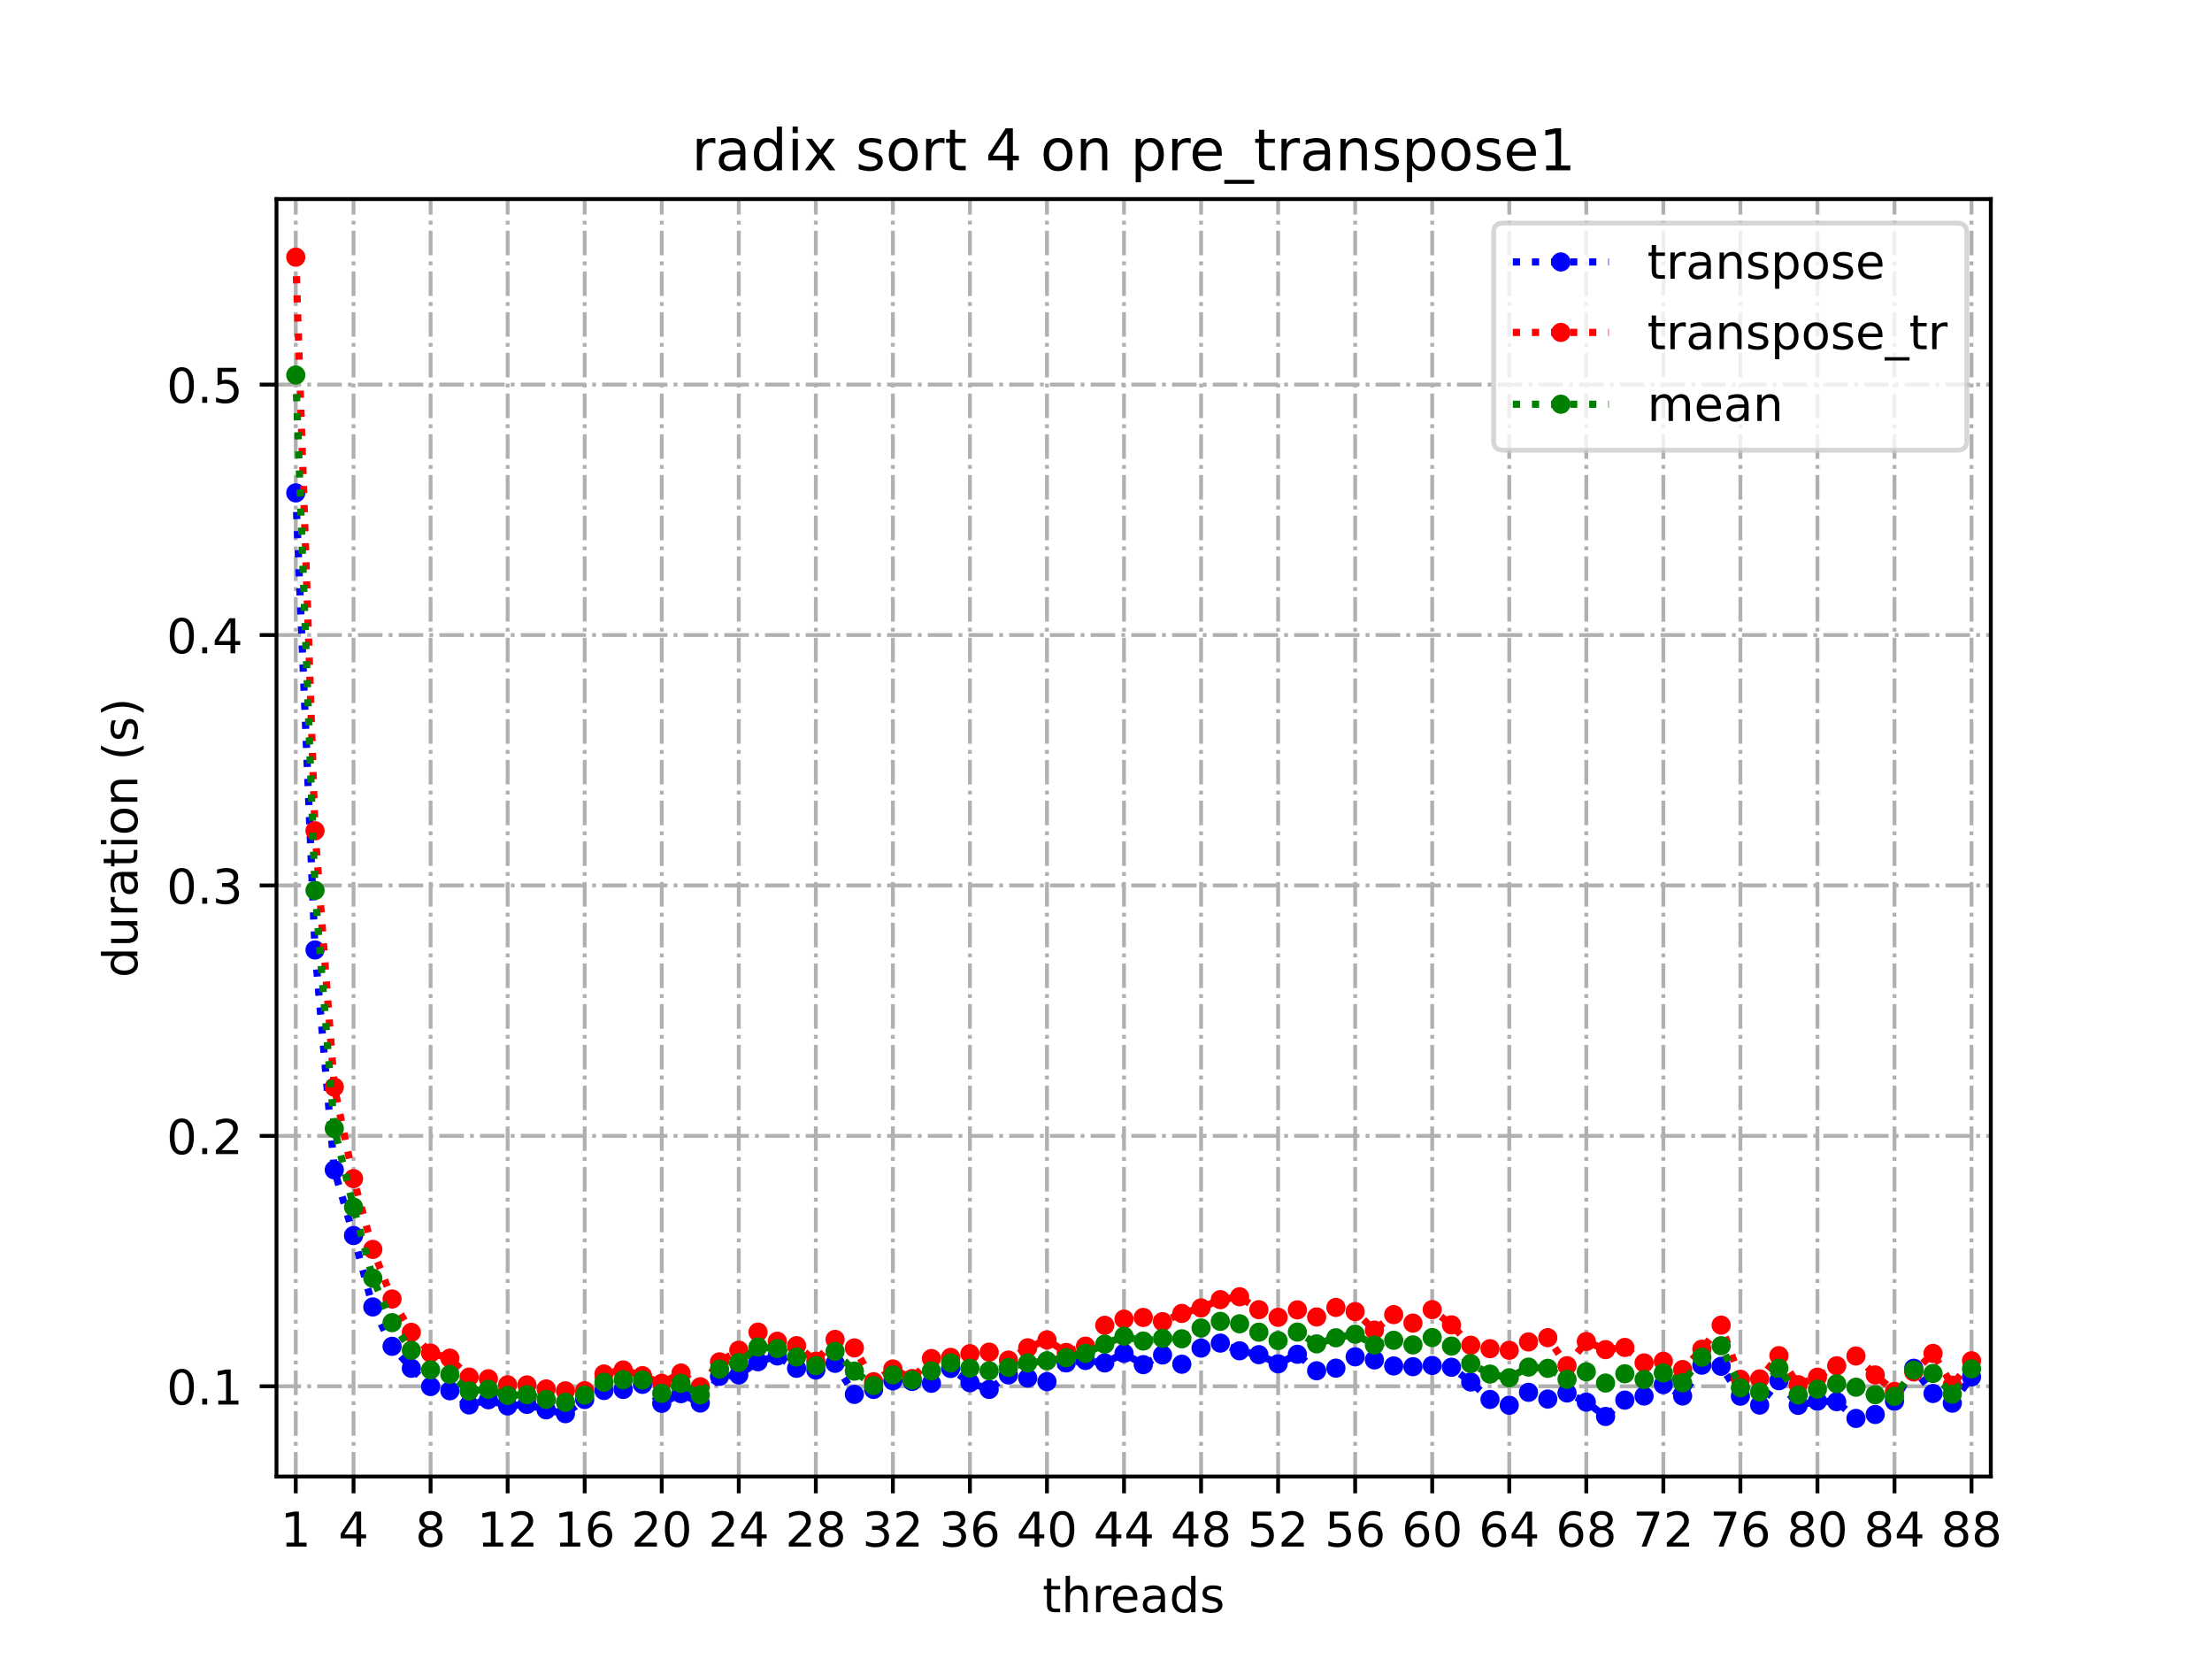 <?xml version="1.0" encoding="utf-8" standalone="no"?>
<!DOCTYPE svg PUBLIC "-//W3C//DTD SVG 1.1//EN"
  "http://www.w3.org/Graphics/SVG/1.1/DTD/svg11.dtd">
<!-- Created with matplotlib (https://matplotlib.org/) -->
<svg height="345.6pt" version="1.1" viewBox="0 0 460.8 345.6" width="460.8pt" xmlns="http://www.w3.org/2000/svg" xmlns:xlink="http://www.w3.org/1999/xlink">
 <defs>
  <style type="text/css">
*{stroke-linecap:butt;stroke-linejoin:round;}
  </style>
 </defs>
 <g id="figure_1">
  <g id="patch_1">
   <path d="M 0 345.6 
L 460.8 345.6 
L 460.8 0 
L 0 0 
z
" style="fill:#ffffff;"/>
  </g>
  <g id="axes_1">
   <g id="patch_2">
    <path d="M 57.6 307.584 
L 414.72 307.584 
L 414.72 41.472 
L 57.6 41.472 
z
" style="fill:#ffffff;"/>
   </g>
   <g id="matplotlib.axis_1">
    <g id="xtick_1">
     <g id="line2d_1">
      <path clip-path="url(#p4152430489)" d="M 61.613 307.584 
L 61.613 41.472 
" style="fill:none;stroke:#b0b0b0;stroke-dasharray:5.12,1.28,0.8,1.28;stroke-dashoffset:0;stroke-width:0.8;"/>
     </g>
     <g id="line2d_2">
      <defs>
       <path d="M 0 0 
L 0 3.5 
" id="m0cfe4986b9" style="stroke:#000000;stroke-width:0.8;"/>
      </defs>
      <g>
       <use style="stroke:#000000;stroke-width:0.8;" x="61.613" xlink:href="#m0cfe4986b9" y="307.584"/>
      </g>
     </g>
     <g id="text_1">
      <!-- 1 -->
      <defs>
       <path d="M 12.406 8.297 
L 28.516 8.297 
L 28.516 63.922 
L 10.984 60.406 
L 10.984 69.391 
L 28.422 72.906 
L 38.281 72.906 
L 38.281 8.297 
L 54.391 8.297 
L 54.391 0 
L 12.406 0 
z
" id="DejaVuSans-49"/>
      </defs>
      <g transform="translate(58.431 322.182)scale(0.1 -0.1)">
       <use xlink:href="#DejaVuSans-49"/>
      </g>
     </g>
    </g>
    <g id="xtick_2">
     <g id="line2d_3">
      <path clip-path="url(#p4152430489)" d="M 73.65 307.584 
L 73.65 41.472 
" style="fill:none;stroke:#b0b0b0;stroke-dasharray:5.12,1.28,0.8,1.28;stroke-dashoffset:0;stroke-width:0.8;"/>
     </g>
     <g id="line2d_4">
      <g>
       <use style="stroke:#000000;stroke-width:0.8;" x="73.65" xlink:href="#m0cfe4986b9" y="307.584"/>
      </g>
     </g>
     <g id="text_2">
      <!-- 4 -->
      <defs>
       <path d="M 37.797 64.312 
L 12.891 25.391 
L 37.797 25.391 
z
M 35.203 72.906 
L 47.609 72.906 
L 47.609 25.391 
L 58.016 25.391 
L 58.016 17.188 
L 47.609 17.188 
L 47.609 0 
L 37.797 0 
L 37.797 17.188 
L 4.891 17.188 
L 4.891 26.703 
z
" id="DejaVuSans-52"/>
      </defs>
      <g transform="translate(70.469 322.182)scale(0.1 -0.1)">
       <use xlink:href="#DejaVuSans-52"/>
      </g>
     </g>
    </g>
    <g id="xtick_3">
     <g id="line2d_5">
      <path clip-path="url(#p4152430489)" d="M 89.701 307.584 
L 89.701 41.472 
" style="fill:none;stroke:#b0b0b0;stroke-dasharray:5.12,1.28,0.8,1.28;stroke-dashoffset:0;stroke-width:0.8;"/>
     </g>
     <g id="line2d_6">
      <g>
       <use style="stroke:#000000;stroke-width:0.8;" x="89.701" xlink:href="#m0cfe4986b9" y="307.584"/>
      </g>
     </g>
     <g id="text_3">
      <!-- 8 -->
      <defs>
       <path d="M 31.781 34.625 
Q 24.75 34.625 20.719 30.859 
Q 16.703 27.094 16.703 20.516 
Q 16.703 13.922 20.719 10.156 
Q 24.75 6.391 31.781 6.391 
Q 38.812 6.391 42.859 10.172 
Q 46.922 13.969 46.922 20.516 
Q 46.922 27.094 42.891 30.859 
Q 38.875 34.625 31.781 34.625 
z
M 21.922 38.812 
Q 15.578 40.375 12.031 44.719 
Q 8.5 49.078 8.5 55.328 
Q 8.5 64.062 14.719 69.141 
Q 20.953 74.219 31.781 74.219 
Q 42.672 74.219 48.875 69.141 
Q 55.078 64.062 55.078 55.328 
Q 55.078 49.078 51.531 44.719 
Q 48 40.375 41.703 38.812 
Q 48.828 37.156 52.797 32.312 
Q 56.781 27.484 56.781 20.516 
Q 56.781 9.906 50.312 4.234 
Q 43.844 -1.422 31.781 -1.422 
Q 19.734 -1.422 13.25 4.234 
Q 6.781 9.906 6.781 20.516 
Q 6.781 27.484 10.781 32.312 
Q 14.797 37.156 21.922 38.812 
z
M 18.312 54.391 
Q 18.312 48.734 21.844 45.562 
Q 25.391 42.391 31.781 42.391 
Q 38.141 42.391 41.719 45.562 
Q 45.312 48.734 45.312 54.391 
Q 45.312 60.062 41.719 63.234 
Q 38.141 66.406 31.781 66.406 
Q 25.391 66.406 21.844 63.234 
Q 18.312 60.062 18.312 54.391 
z
" id="DejaVuSans-56"/>
      </defs>
      <g transform="translate(86.519 322.182)scale(0.1 -0.1)">
       <use xlink:href="#DejaVuSans-56"/>
      </g>
     </g>
    </g>
    <g id="xtick_4">
     <g id="line2d_7">
      <path clip-path="url(#p4152430489)" d="M 105.751 307.584 
L 105.751 41.472 
" style="fill:none;stroke:#b0b0b0;stroke-dasharray:5.12,1.28,0.8,1.28;stroke-dashoffset:0;stroke-width:0.8;"/>
     </g>
     <g id="line2d_8">
      <g>
       <use style="stroke:#000000;stroke-width:0.8;" x="105.751" xlink:href="#m0cfe4986b9" y="307.584"/>
      </g>
     </g>
     <g id="text_4">
      <!-- 12 -->
      <defs>
       <path d="M 19.188 8.297 
L 53.609 8.297 
L 53.609 0 
L 7.328 0 
L 7.328 8.297 
Q 12.938 14.109 22.625 23.891 
Q 32.328 33.688 34.812 36.531 
Q 39.547 41.844 41.422 45.531 
Q 43.312 49.219 43.312 52.781 
Q 43.312 58.594 39.234 62.25 
Q 35.156 65.922 28.609 65.922 
Q 23.969 65.922 18.812 64.312 
Q 13.672 62.703 7.812 59.422 
L 7.812 69.391 
Q 13.766 71.781 18.938 73 
Q 24.125 74.219 28.422 74.219 
Q 39.75 74.219 46.484 68.547 
Q 53.219 62.891 53.219 53.422 
Q 53.219 48.922 51.531 44.891 
Q 49.859 40.875 45.406 35.406 
Q 44.188 33.984 37.641 27.219 
Q 31.109 20.453 19.188 8.297 
z
" id="DejaVuSans-50"/>
      </defs>
      <g transform="translate(99.389 322.182)scale(0.1 -0.1)">
       <use xlink:href="#DejaVuSans-49"/>
       <use x="63.623" xlink:href="#DejaVuSans-50"/>
      </g>
     </g>
    </g>
    <g id="xtick_5">
     <g id="line2d_9">
      <path clip-path="url(#p4152430489)" d="M 121.801 307.584 
L 121.801 41.472 
" style="fill:none;stroke:#b0b0b0;stroke-dasharray:5.12,1.28,0.8,1.28;stroke-dashoffset:0;stroke-width:0.8;"/>
     </g>
     <g id="line2d_10">
      <g>
       <use style="stroke:#000000;stroke-width:0.8;" x="121.801" xlink:href="#m0cfe4986b9" y="307.584"/>
      </g>
     </g>
     <g id="text_5">
      <!-- 16 -->
      <defs>
       <path d="M 33.016 40.375 
Q 26.375 40.375 22.484 35.828 
Q 18.609 31.297 18.609 23.391 
Q 18.609 15.531 22.484 10.953 
Q 26.375 6.391 33.016 6.391 
Q 39.656 6.391 43.531 10.953 
Q 47.406 15.531 47.406 23.391 
Q 47.406 31.297 43.531 35.828 
Q 39.656 40.375 33.016 40.375 
z
M 52.594 71.297 
L 52.594 62.312 
Q 48.875 64.062 45.094 64.984 
Q 41.312 65.922 37.594 65.922 
Q 27.828 65.922 22.672 59.328 
Q 17.531 52.734 16.797 39.406 
Q 19.672 43.656 24.016 45.922 
Q 28.375 48.188 33.594 48.188 
Q 44.578 48.188 50.953 41.516 
Q 57.328 34.859 57.328 23.391 
Q 57.328 12.156 50.688 5.359 
Q 44.047 -1.422 33.016 -1.422 
Q 20.359 -1.422 13.672 8.266 
Q 6.984 17.969 6.984 36.375 
Q 6.984 53.656 15.188 63.938 
Q 23.391 74.219 37.203 74.219 
Q 40.922 74.219 44.703 73.484 
Q 48.484 72.75 52.594 71.297 
z
" id="DejaVuSans-54"/>
      </defs>
      <g transform="translate(115.439 322.182)scale(0.1 -0.1)">
       <use xlink:href="#DejaVuSans-49"/>
       <use x="63.623" xlink:href="#DejaVuSans-54"/>
      </g>
     </g>
    </g>
    <g id="xtick_6">
     <g id="line2d_11">
      <path clip-path="url(#p4152430489)" d="M 137.852 307.584 
L 137.852 41.472 
" style="fill:none;stroke:#b0b0b0;stroke-dasharray:5.12,1.28,0.8,1.28;stroke-dashoffset:0;stroke-width:0.8;"/>
     </g>
     <g id="line2d_12">
      <g>
       <use style="stroke:#000000;stroke-width:0.8;" x="137.852" xlink:href="#m0cfe4986b9" y="307.584"/>
      </g>
     </g>
     <g id="text_6">
      <!-- 20 -->
      <defs>
       <path d="M 31.781 66.406 
Q 24.172 66.406 20.328 58.906 
Q 16.5 51.422 16.5 36.375 
Q 16.5 21.391 20.328 13.891 
Q 24.172 6.391 31.781 6.391 
Q 39.453 6.391 43.281 13.891 
Q 47.125 21.391 47.125 36.375 
Q 47.125 51.422 43.281 58.906 
Q 39.453 66.406 31.781 66.406 
z
M 31.781 74.219 
Q 44.047 74.219 50.516 64.516 
Q 56.984 54.828 56.984 36.375 
Q 56.984 17.969 50.516 8.266 
Q 44.047 -1.422 31.781 -1.422 
Q 19.531 -1.422 13.062 8.266 
Q 6.594 17.969 6.594 36.375 
Q 6.594 54.828 13.062 64.516 
Q 19.531 74.219 31.781 74.219 
z
" id="DejaVuSans-48"/>
      </defs>
      <g transform="translate(131.489 322.182)scale(0.1 -0.1)">
       <use xlink:href="#DejaVuSans-50"/>
       <use x="63.623" xlink:href="#DejaVuSans-48"/>
      </g>
     </g>
    </g>
    <g id="xtick_7">
     <g id="line2d_13">
      <path clip-path="url(#p4152430489)" d="M 153.902 307.584 
L 153.902 41.472 
" style="fill:none;stroke:#b0b0b0;stroke-dasharray:5.12,1.28,0.8,1.28;stroke-dashoffset:0;stroke-width:0.8;"/>
     </g>
     <g id="line2d_14">
      <g>
       <use style="stroke:#000000;stroke-width:0.8;" x="153.902" xlink:href="#m0cfe4986b9" y="307.584"/>
      </g>
     </g>
     <g id="text_7">
      <!-- 24 -->
      <g transform="translate(147.54 322.182)scale(0.1 -0.1)">
       <use xlink:href="#DejaVuSans-50"/>
       <use x="63.623" xlink:href="#DejaVuSans-52"/>
      </g>
     </g>
    </g>
    <g id="xtick_8">
     <g id="line2d_15">
      <path clip-path="url(#p4152430489)" d="M 169.952 307.584 
L 169.952 41.472 
" style="fill:none;stroke:#b0b0b0;stroke-dasharray:5.12,1.28,0.8,1.28;stroke-dashoffset:0;stroke-width:0.8;"/>
     </g>
     <g id="line2d_16">
      <g>
       <use style="stroke:#000000;stroke-width:0.8;" x="169.952" xlink:href="#m0cfe4986b9" y="307.584"/>
      </g>
     </g>
     <g id="text_8">
      <!-- 28 -->
      <g transform="translate(163.59 322.182)scale(0.1 -0.1)">
       <use xlink:href="#DejaVuSans-50"/>
       <use x="63.623" xlink:href="#DejaVuSans-56"/>
      </g>
     </g>
    </g>
    <g id="xtick_9">
     <g id="line2d_17">
      <path clip-path="url(#p4152430489)" d="M 186.003 307.584 
L 186.003 41.472 
" style="fill:none;stroke:#b0b0b0;stroke-dasharray:5.12,1.28,0.8,1.28;stroke-dashoffset:0;stroke-width:0.8;"/>
     </g>
     <g id="line2d_18">
      <g>
       <use style="stroke:#000000;stroke-width:0.8;" x="186.003" xlink:href="#m0cfe4986b9" y="307.584"/>
      </g>
     </g>
     <g id="text_9">
      <!-- 32 -->
      <defs>
       <path d="M 40.578 39.312 
Q 47.656 37.797 51.625 33 
Q 55.609 28.219 55.609 21.188 
Q 55.609 10.406 48.188 4.484 
Q 40.766 -1.422 27.094 -1.422 
Q 22.516 -1.422 17.656 -0.516 
Q 12.797 0.391 7.625 2.203 
L 7.625 11.719 
Q 11.719 9.328 16.594 8.109 
Q 21.484 6.891 26.812 6.891 
Q 36.078 6.891 40.938 10.547 
Q 45.797 14.203 45.797 21.188 
Q 45.797 27.641 41.281 31.266 
Q 36.766 34.906 28.719 34.906 
L 20.219 34.906 
L 20.219 43.016 
L 29.109 43.016 
Q 36.375 43.016 40.234 45.922 
Q 44.094 48.828 44.094 54.297 
Q 44.094 59.906 40.109 62.906 
Q 36.141 65.922 28.719 65.922 
Q 24.656 65.922 20.016 65.031 
Q 15.375 64.156 9.812 62.312 
L 9.812 71.094 
Q 15.438 72.656 20.344 73.438 
Q 25.25 74.219 29.594 74.219 
Q 40.828 74.219 47.359 69.109 
Q 53.906 64.016 53.906 55.328 
Q 53.906 49.266 50.438 45.094 
Q 46.969 40.922 40.578 39.312 
z
" id="DejaVuSans-51"/>
      </defs>
      <g transform="translate(179.64 322.182)scale(0.1 -0.1)">
       <use xlink:href="#DejaVuSans-51"/>
       <use x="63.623" xlink:href="#DejaVuSans-50"/>
      </g>
     </g>
    </g>
    <g id="xtick_10">
     <g id="line2d_19">
      <path clip-path="url(#p4152430489)" d="M 202.053 307.584 
L 202.053 41.472 
" style="fill:none;stroke:#b0b0b0;stroke-dasharray:5.12,1.28,0.8,1.28;stroke-dashoffset:0;stroke-width:0.8;"/>
     </g>
     <g id="line2d_20">
      <g>
       <use style="stroke:#000000;stroke-width:0.8;" x="202.053" xlink:href="#m0cfe4986b9" y="307.584"/>
      </g>
     </g>
     <g id="text_10">
      <!-- 36 -->
      <g transform="translate(195.691 322.182)scale(0.1 -0.1)">
       <use xlink:href="#DejaVuSans-51"/>
       <use x="63.623" xlink:href="#DejaVuSans-54"/>
      </g>
     </g>
    </g>
    <g id="xtick_11">
     <g id="line2d_21">
      <path clip-path="url(#p4152430489)" d="M 218.103 307.584 
L 218.103 41.472 
" style="fill:none;stroke:#b0b0b0;stroke-dasharray:5.12,1.28,0.8,1.28;stroke-dashoffset:0;stroke-width:0.8;"/>
     </g>
     <g id="line2d_22">
      <g>
       <use style="stroke:#000000;stroke-width:0.8;" x="218.103" xlink:href="#m0cfe4986b9" y="307.584"/>
      </g>
     </g>
     <g id="text_11">
      <!-- 40 -->
      <g transform="translate(211.741 322.182)scale(0.1 -0.1)">
       <use xlink:href="#DejaVuSans-52"/>
       <use x="63.623" xlink:href="#DejaVuSans-48"/>
      </g>
     </g>
    </g>
    <g id="xtick_12">
     <g id="line2d_23">
      <path clip-path="url(#p4152430489)" d="M 234.154 307.584 
L 234.154 41.472 
" style="fill:none;stroke:#b0b0b0;stroke-dasharray:5.12,1.28,0.8,1.28;stroke-dashoffset:0;stroke-width:0.8;"/>
     </g>
     <g id="line2d_24">
      <g>
       <use style="stroke:#000000;stroke-width:0.8;" x="234.154" xlink:href="#m0cfe4986b9" y="307.584"/>
      </g>
     </g>
     <g id="text_12">
      <!-- 44 -->
      <g transform="translate(227.791 322.182)scale(0.1 -0.1)">
       <use xlink:href="#DejaVuSans-52"/>
       <use x="63.623" xlink:href="#DejaVuSans-52"/>
      </g>
     </g>
    </g>
    <g id="xtick_13">
     <g id="line2d_25">
      <path clip-path="url(#p4152430489)" d="M 250.204 307.584 
L 250.204 41.472 
" style="fill:none;stroke:#b0b0b0;stroke-dasharray:5.12,1.28,0.8,1.28;stroke-dashoffset:0;stroke-width:0.8;"/>
     </g>
     <g id="line2d_26">
      <g>
       <use style="stroke:#000000;stroke-width:0.8;" x="250.204" xlink:href="#m0cfe4986b9" y="307.584"/>
      </g>
     </g>
     <g id="text_13">
      <!-- 48 -->
      <g transform="translate(243.842 322.182)scale(0.1 -0.1)">
       <use xlink:href="#DejaVuSans-52"/>
       <use x="63.623" xlink:href="#DejaVuSans-56"/>
      </g>
     </g>
    </g>
    <g id="xtick_14">
     <g id="line2d_27">
      <path clip-path="url(#p4152430489)" d="M 266.254 307.584 
L 266.254 41.472 
" style="fill:none;stroke:#b0b0b0;stroke-dasharray:5.12,1.28,0.8,1.28;stroke-dashoffset:0;stroke-width:0.8;"/>
     </g>
     <g id="line2d_28">
      <g>
       <use style="stroke:#000000;stroke-width:0.8;" x="266.254" xlink:href="#m0cfe4986b9" y="307.584"/>
      </g>
     </g>
     <g id="text_14">
      <!-- 52 -->
      <defs>
       <path d="M 10.797 72.906 
L 49.516 72.906 
L 49.516 64.594 
L 19.828 64.594 
L 19.828 46.734 
Q 21.969 47.469 24.109 47.828 
Q 26.266 48.188 28.422 48.188 
Q 40.625 48.188 47.75 41.5 
Q 54.891 34.812 54.891 23.391 
Q 54.891 11.625 47.562 5.094 
Q 40.234 -1.422 26.906 -1.422 
Q 22.312 -1.422 17.547 -0.641 
Q 12.797 0.141 7.719 1.703 
L 7.719 11.625 
Q 12.109 9.234 16.797 8.062 
Q 21.484 6.891 26.703 6.891 
Q 35.156 6.891 40.078 11.328 
Q 45.016 15.766 45.016 23.391 
Q 45.016 31 40.078 35.438 
Q 35.156 39.891 26.703 39.891 
Q 22.75 39.891 18.812 39.016 
Q 14.891 38.141 10.797 36.281 
z
" id="DejaVuSans-53"/>
      </defs>
      <g transform="translate(259.892 322.182)scale(0.1 -0.1)">
       <use xlink:href="#DejaVuSans-53"/>
       <use x="63.623" xlink:href="#DejaVuSans-50"/>
      </g>
     </g>
    </g>
    <g id="xtick_15">
     <g id="line2d_29">
      <path clip-path="url(#p4152430489)" d="M 282.305 307.584 
L 282.305 41.472 
" style="fill:none;stroke:#b0b0b0;stroke-dasharray:5.12,1.28,0.8,1.28;stroke-dashoffset:0;stroke-width:0.8;"/>
     </g>
     <g id="line2d_30">
      <g>
       <use style="stroke:#000000;stroke-width:0.8;" x="282.305" xlink:href="#m0cfe4986b9" y="307.584"/>
      </g>
     </g>
     <g id="text_15">
      <!-- 56 -->
      <g transform="translate(275.942 322.182)scale(0.1 -0.1)">
       <use xlink:href="#DejaVuSans-53"/>
       <use x="63.623" xlink:href="#DejaVuSans-54"/>
      </g>
     </g>
    </g>
    <g id="xtick_16">
     <g id="line2d_31">
      <path clip-path="url(#p4152430489)" d="M 298.355 307.584 
L 298.355 41.472 
" style="fill:none;stroke:#b0b0b0;stroke-dasharray:5.12,1.28,0.8,1.28;stroke-dashoffset:0;stroke-width:0.8;"/>
     </g>
     <g id="line2d_32">
      <g>
       <use style="stroke:#000000;stroke-width:0.8;" x="298.355" xlink:href="#m0cfe4986b9" y="307.584"/>
      </g>
     </g>
     <g id="text_16">
      <!-- 60 -->
      <g transform="translate(291.993 322.182)scale(0.1 -0.1)">
       <use xlink:href="#DejaVuSans-54"/>
       <use x="63.623" xlink:href="#DejaVuSans-48"/>
      </g>
     </g>
    </g>
    <g id="xtick_17">
     <g id="line2d_33">
      <path clip-path="url(#p4152430489)" d="M 314.405 307.584 
L 314.405 41.472 
" style="fill:none;stroke:#b0b0b0;stroke-dasharray:5.12,1.28,0.8,1.28;stroke-dashoffset:0;stroke-width:0.8;"/>
     </g>
     <g id="line2d_34">
      <g>
       <use style="stroke:#000000;stroke-width:0.8;" x="314.405" xlink:href="#m0cfe4986b9" y="307.584"/>
      </g>
     </g>
     <g id="text_17">
      <!-- 64 -->
      <g transform="translate(308.043 322.182)scale(0.1 -0.1)">
       <use xlink:href="#DejaVuSans-54"/>
       <use x="63.623" xlink:href="#DejaVuSans-52"/>
      </g>
     </g>
    </g>
    <g id="xtick_18">
     <g id="line2d_35">
      <path clip-path="url(#p4152430489)" d="M 330.456 307.584 
L 330.456 41.472 
" style="fill:none;stroke:#b0b0b0;stroke-dasharray:5.12,1.28,0.8,1.28;stroke-dashoffset:0;stroke-width:0.8;"/>
     </g>
     <g id="line2d_36">
      <g>
       <use style="stroke:#000000;stroke-width:0.8;" x="330.456" xlink:href="#m0cfe4986b9" y="307.584"/>
      </g>
     </g>
     <g id="text_18">
      <!-- 68 -->
      <g transform="translate(324.093 322.182)scale(0.1 -0.1)">
       <use xlink:href="#DejaVuSans-54"/>
       <use x="63.623" xlink:href="#DejaVuSans-56"/>
      </g>
     </g>
    </g>
    <g id="xtick_19">
     <g id="line2d_37">
      <path clip-path="url(#p4152430489)" d="M 346.506 307.584 
L 346.506 41.472 
" style="fill:none;stroke:#b0b0b0;stroke-dasharray:5.12,1.28,0.8,1.28;stroke-dashoffset:0;stroke-width:0.8;"/>
     </g>
     <g id="line2d_38">
      <g>
       <use style="stroke:#000000;stroke-width:0.8;" x="346.506" xlink:href="#m0cfe4986b9" y="307.584"/>
      </g>
     </g>
     <g id="text_19">
      <!-- 72 -->
      <defs>
       <path d="M 8.203 72.906 
L 55.078 72.906 
L 55.078 68.703 
L 28.609 0 
L 18.312 0 
L 43.219 64.594 
L 8.203 64.594 
z
" id="DejaVuSans-55"/>
      </defs>
      <g transform="translate(340.144 322.182)scale(0.1 -0.1)">
       <use xlink:href="#DejaVuSans-55"/>
       <use x="63.623" xlink:href="#DejaVuSans-50"/>
      </g>
     </g>
    </g>
    <g id="xtick_20">
     <g id="line2d_39">
      <path clip-path="url(#p4152430489)" d="M 362.556 307.584 
L 362.556 41.472 
" style="fill:none;stroke:#b0b0b0;stroke-dasharray:5.12,1.28,0.8,1.28;stroke-dashoffset:0;stroke-width:0.8;"/>
     </g>
     <g id="line2d_40">
      <g>
       <use style="stroke:#000000;stroke-width:0.8;" x="362.556" xlink:href="#m0cfe4986b9" y="307.584"/>
      </g>
     </g>
     <g id="text_20">
      <!-- 76 -->
      <g transform="translate(356.194 322.182)scale(0.1 -0.1)">
       <use xlink:href="#DejaVuSans-55"/>
       <use x="63.623" xlink:href="#DejaVuSans-54"/>
      </g>
     </g>
    </g>
    <g id="xtick_21">
     <g id="line2d_41">
      <path clip-path="url(#p4152430489)" d="M 378.607 307.584 
L 378.607 41.472 
" style="fill:none;stroke:#b0b0b0;stroke-dasharray:5.12,1.28,0.8,1.28;stroke-dashoffset:0;stroke-width:0.8;"/>
     </g>
     <g id="line2d_42">
      <g>
       <use style="stroke:#000000;stroke-width:0.8;" x="378.607" xlink:href="#m0cfe4986b9" y="307.584"/>
      </g>
     </g>
     <g id="text_21">
      <!-- 80 -->
      <g transform="translate(372.244 322.182)scale(0.1 -0.1)">
       <use xlink:href="#DejaVuSans-56"/>
       <use x="63.623" xlink:href="#DejaVuSans-48"/>
      </g>
     </g>
    </g>
    <g id="xtick_22">
     <g id="line2d_43">
      <path clip-path="url(#p4152430489)" d="M 394.657 307.584 
L 394.657 41.472 
" style="fill:none;stroke:#b0b0b0;stroke-dasharray:5.12,1.28,0.8,1.28;stroke-dashoffset:0;stroke-width:0.8;"/>
     </g>
     <g id="line2d_44">
      <g>
       <use style="stroke:#000000;stroke-width:0.8;" x="394.657" xlink:href="#m0cfe4986b9" y="307.584"/>
      </g>
     </g>
     <g id="text_22">
      <!-- 84 -->
      <g transform="translate(388.295 322.182)scale(0.1 -0.1)">
       <use xlink:href="#DejaVuSans-56"/>
       <use x="63.623" xlink:href="#DejaVuSans-52"/>
      </g>
     </g>
    </g>
    <g id="xtick_23">
     <g id="line2d_45">
      <path clip-path="url(#p4152430489)" d="M 410.707 307.584 
L 410.707 41.472 
" style="fill:none;stroke:#b0b0b0;stroke-dasharray:5.12,1.28,0.8,1.28;stroke-dashoffset:0;stroke-width:0.8;"/>
     </g>
     <g id="line2d_46">
      <g>
       <use style="stroke:#000000;stroke-width:0.8;" x="410.707" xlink:href="#m0cfe4986b9" y="307.584"/>
      </g>
     </g>
     <g id="text_23">
      <!-- 88 -->
      <g transform="translate(404.345 322.182)scale(0.1 -0.1)">
       <use xlink:href="#DejaVuSans-56"/>
       <use x="63.623" xlink:href="#DejaVuSans-56"/>
      </g>
     </g>
    </g>
    <g id="text_24">
     <!-- threads -->
     <defs>
      <path d="M 18.312 70.219 
L 18.312 54.688 
L 36.812 54.688 
L 36.812 47.703 
L 18.312 47.703 
L 18.312 18.016 
Q 18.312 11.328 20.141 9.422 
Q 21.969 7.516 27.594 7.516 
L 36.812 7.516 
L 36.812 0 
L 27.594 0 
Q 17.188 0 13.234 3.875 
Q 9.281 7.766 9.281 18.016 
L 9.281 47.703 
L 2.688 47.703 
L 2.688 54.688 
L 9.281 54.688 
L 9.281 70.219 
z
" id="DejaVuSans-116"/>
      <path d="M 54.891 33.016 
L 54.891 0 
L 45.906 0 
L 45.906 32.719 
Q 45.906 40.484 42.875 44.328 
Q 39.844 48.188 33.797 48.188 
Q 26.516 48.188 22.312 43.547 
Q 18.109 38.922 18.109 30.906 
L 18.109 0 
L 9.078 0 
L 9.078 75.984 
L 18.109 75.984 
L 18.109 46.188 
Q 21.344 51.125 25.703 53.562 
Q 30.078 56 35.797 56 
Q 45.219 56 50.047 50.172 
Q 54.891 44.344 54.891 33.016 
z
" id="DejaVuSans-104"/>
      <path d="M 41.109 46.297 
Q 39.594 47.172 37.812 47.578 
Q 36.031 48 33.891 48 
Q 26.266 48 22.188 43.047 
Q 18.109 38.094 18.109 28.812 
L 18.109 0 
L 9.078 0 
L 9.078 54.688 
L 18.109 54.688 
L 18.109 46.188 
Q 20.953 51.172 25.484 53.578 
Q 30.031 56 36.531 56 
Q 37.453 56 38.578 55.875 
Q 39.703 55.766 41.062 55.516 
z
" id="DejaVuSans-114"/>
      <path d="M 56.203 29.594 
L 56.203 25.203 
L 14.891 25.203 
Q 15.484 15.922 20.484 11.062 
Q 25.484 6.203 34.422 6.203 
Q 39.594 6.203 44.453 7.469 
Q 49.312 8.734 54.109 11.281 
L 54.109 2.781 
Q 49.266 0.734 44.188 -0.344 
Q 39.109 -1.422 33.891 -1.422 
Q 20.797 -1.422 13.156 6.188 
Q 5.516 13.812 5.516 26.812 
Q 5.516 40.234 12.766 48.109 
Q 20.016 56 32.328 56 
Q 43.359 56 49.781 48.891 
Q 56.203 41.797 56.203 29.594 
z
M 47.219 32.234 
Q 47.125 39.594 43.094 43.984 
Q 39.062 48.391 32.422 48.391 
Q 24.906 48.391 20.391 44.141 
Q 15.875 39.891 15.188 32.172 
z
" id="DejaVuSans-101"/>
      <path d="M 34.281 27.484 
Q 23.391 27.484 19.188 25 
Q 14.984 22.516 14.984 16.5 
Q 14.984 11.719 18.141 8.906 
Q 21.297 6.109 26.703 6.109 
Q 34.188 6.109 38.703 11.406 
Q 43.219 16.703 43.219 25.484 
L 43.219 27.484 
z
M 52.203 31.203 
L 52.203 0 
L 43.219 0 
L 43.219 8.297 
Q 40.141 3.328 35.547 0.953 
Q 30.953 -1.422 24.312 -1.422 
Q 15.922 -1.422 10.953 3.297 
Q 6 8.016 6 15.922 
Q 6 25.141 12.172 29.828 
Q 18.359 34.516 30.609 34.516 
L 43.219 34.516 
L 43.219 35.406 
Q 43.219 41.609 39.141 45 
Q 35.062 48.391 27.688 48.391 
Q 23 48.391 18.547 47.266 
Q 14.109 46.141 10.016 43.891 
L 10.016 52.203 
Q 14.938 54.109 19.578 55.047 
Q 24.219 56 28.609 56 
Q 40.484 56 46.344 49.844 
Q 52.203 43.703 52.203 31.203 
z
" id="DejaVuSans-97"/>
      <path d="M 45.406 46.391 
L 45.406 75.984 
L 54.391 75.984 
L 54.391 0 
L 45.406 0 
L 45.406 8.203 
Q 42.578 3.328 38.25 0.953 
Q 33.938 -1.422 27.875 -1.422 
Q 17.969 -1.422 11.734 6.484 
Q 5.516 14.406 5.516 27.297 
Q 5.516 40.188 11.734 48.094 
Q 17.969 56 27.875 56 
Q 33.938 56 38.25 53.625 
Q 42.578 51.266 45.406 46.391 
z
M 14.797 27.297 
Q 14.797 17.391 18.875 11.75 
Q 22.953 6.109 30.078 6.109 
Q 37.203 6.109 41.297 11.75 
Q 45.406 17.391 45.406 27.297 
Q 45.406 37.203 41.297 42.844 
Q 37.203 48.484 30.078 48.484 
Q 22.953 48.484 18.875 42.844 
Q 14.797 37.203 14.797 27.297 
z
" id="DejaVuSans-100"/>
      <path d="M 44.281 53.078 
L 44.281 44.578 
Q 40.484 46.531 36.375 47.5 
Q 32.281 48.484 27.875 48.484 
Q 21.188 48.484 17.844 46.438 
Q 14.5 44.391 14.5 40.281 
Q 14.5 37.156 16.891 35.375 
Q 19.281 33.594 26.516 31.984 
L 29.594 31.297 
Q 39.156 29.25 43.188 25.516 
Q 47.219 21.781 47.219 15.094 
Q 47.219 7.469 41.188 3.016 
Q 35.156 -1.422 24.609 -1.422 
Q 20.219 -1.422 15.453 -0.562 
Q 10.688 0.297 5.422 2 
L 5.422 11.281 
Q 10.406 8.688 15.234 7.391 
Q 20.062 6.109 24.812 6.109 
Q 31.156 6.109 34.562 8.281 
Q 37.984 10.453 37.984 14.406 
Q 37.984 18.062 35.516 20.016 
Q 33.062 21.969 24.703 23.781 
L 21.578 24.516 
Q 13.234 26.266 9.516 29.906 
Q 5.812 33.547 5.812 39.891 
Q 5.812 47.609 11.281 51.797 
Q 16.75 56 26.812 56 
Q 31.781 56 36.172 55.266 
Q 40.578 54.547 44.281 53.078 
z
" id="DejaVuSans-115"/>
     </defs>
     <g transform="translate(217.169 335.861)scale(0.1 -0.1)">
      <use xlink:href="#DejaVuSans-116"/>
      <use x="39.209" xlink:href="#DejaVuSans-104"/>
      <use x="102.588" xlink:href="#DejaVuSans-114"/>
      <use x="141.451" xlink:href="#DejaVuSans-101"/>
      <use x="202.975" xlink:href="#DejaVuSans-97"/>
      <use x="264.254" xlink:href="#DejaVuSans-100"/>
      <use x="327.73" xlink:href="#DejaVuSans-115"/>
     </g>
    </g>
   </g>
   <g id="matplotlib.axis_2">
    <g id="ytick_1">
     <g id="line2d_47">
      <path clip-path="url(#p4152430489)" d="M 57.6 288.786 
L 414.72 288.786 
" style="fill:none;stroke:#b0b0b0;stroke-dasharray:5.12,1.28,0.8,1.28;stroke-dashoffset:0;stroke-width:0.8;"/>
     </g>
     <g id="line2d_48">
      <defs>
       <path d="M 0 0 
L -3.5 0 
" id="ma899d9fa96" style="stroke:#000000;stroke-width:0.8;"/>
      </defs>
      <g>
       <use style="stroke:#000000;stroke-width:0.8;" x="57.6" xlink:href="#ma899d9fa96" y="288.786"/>
      </g>
     </g>
     <g id="text_25">
      <!-- 0.1 -->
      <defs>
       <path d="M 10.688 12.406 
L 21 12.406 
L 21 0 
L 10.688 0 
z
" id="DejaVuSans-46"/>
      </defs>
      <g transform="translate(34.697 292.585)scale(0.1 -0.1)">
       <use xlink:href="#DejaVuSans-48"/>
       <use x="63.623" xlink:href="#DejaVuSans-46"/>
       <use x="95.41" xlink:href="#DejaVuSans-49"/>
      </g>
     </g>
    </g>
    <g id="ytick_2">
     <g id="line2d_49">
      <path clip-path="url(#p4152430489)" d="M 57.6 236.619 
L 414.72 236.619 
" style="fill:none;stroke:#b0b0b0;stroke-dasharray:5.12,1.28,0.8,1.28;stroke-dashoffset:0;stroke-width:0.8;"/>
     </g>
     <g id="line2d_50">
      <g>
       <use style="stroke:#000000;stroke-width:0.8;" x="57.6" xlink:href="#ma899d9fa96" y="236.619"/>
      </g>
     </g>
     <g id="text_26">
      <!-- 0.2 -->
      <g transform="translate(34.697 240.418)scale(0.1 -0.1)">
       <use xlink:href="#DejaVuSans-48"/>
       <use x="63.623" xlink:href="#DejaVuSans-46"/>
       <use x="95.41" xlink:href="#DejaVuSans-50"/>
      </g>
     </g>
    </g>
    <g id="ytick_3">
     <g id="line2d_51">
      <path clip-path="url(#p4152430489)" d="M 57.6 184.452 
L 414.72 184.452 
" style="fill:none;stroke:#b0b0b0;stroke-dasharray:5.12,1.28,0.8,1.28;stroke-dashoffset:0;stroke-width:0.8;"/>
     </g>
     <g id="line2d_52">
      <g>
       <use style="stroke:#000000;stroke-width:0.8;" x="57.6" xlink:href="#ma899d9fa96" y="184.452"/>
      </g>
     </g>
     <g id="text_27">
      <!-- 0.3 -->
      <g transform="translate(34.697 188.251)scale(0.1 -0.1)">
       <use xlink:href="#DejaVuSans-48"/>
       <use x="63.623" xlink:href="#DejaVuSans-46"/>
       <use x="95.41" xlink:href="#DejaVuSans-51"/>
      </g>
     </g>
    </g>
    <g id="ytick_4">
     <g id="line2d_53">
      <path clip-path="url(#p4152430489)" d="M 57.6 132.285 
L 414.72 132.285 
" style="fill:none;stroke:#b0b0b0;stroke-dasharray:5.12,1.28,0.8,1.28;stroke-dashoffset:0;stroke-width:0.8;"/>
     </g>
     <g id="line2d_54">
      <g>
       <use style="stroke:#000000;stroke-width:0.8;" x="57.6" xlink:href="#ma899d9fa96" y="132.285"/>
      </g>
     </g>
     <g id="text_28">
      <!-- 0.4 -->
      <g transform="translate(34.697 136.084)scale(0.1 -0.1)">
       <use xlink:href="#DejaVuSans-48"/>
       <use x="63.623" xlink:href="#DejaVuSans-46"/>
       <use x="95.41" xlink:href="#DejaVuSans-52"/>
      </g>
     </g>
    </g>
    <g id="ytick_5">
     <g id="line2d_55">
      <path clip-path="url(#p4152430489)" d="M 57.6 80.118 
L 414.72 80.118 
" style="fill:none;stroke:#b0b0b0;stroke-dasharray:5.12,1.28,0.8,1.28;stroke-dashoffset:0;stroke-width:0.8;"/>
     </g>
     <g id="line2d_56">
      <g>
       <use style="stroke:#000000;stroke-width:0.8;" x="57.6" xlink:href="#ma899d9fa96" y="80.118"/>
      </g>
     </g>
     <g id="text_29">
      <!-- 0.5 -->
      <g transform="translate(34.697 83.917)scale(0.1 -0.1)">
       <use xlink:href="#DejaVuSans-48"/>
       <use x="63.623" xlink:href="#DejaVuSans-46"/>
       <use x="95.41" xlink:href="#DejaVuSans-53"/>
      </g>
     </g>
    </g>
    <g id="text_30">
     <!-- duration (s) -->
     <defs>
      <path d="M 8.5 21.578 
L 8.5 54.688 
L 17.484 54.688 
L 17.484 21.922 
Q 17.484 14.156 20.5 10.266 
Q 23.531 6.391 29.594 6.391 
Q 36.859 6.391 41.078 11.031 
Q 45.312 15.672 45.312 23.688 
L 45.312 54.688 
L 54.297 54.688 
L 54.297 0 
L 45.312 0 
L 45.312 8.406 
Q 42.047 3.422 37.719 1 
Q 33.406 -1.422 27.688 -1.422 
Q 18.266 -1.422 13.375 4.438 
Q 8.5 10.297 8.5 21.578 
z
M 31.109 56 
z
" id="DejaVuSans-117"/>
      <path d="M 9.422 54.688 
L 18.406 54.688 
L 18.406 0 
L 9.422 0 
z
M 9.422 75.984 
L 18.406 75.984 
L 18.406 64.594 
L 9.422 64.594 
z
" id="DejaVuSans-105"/>
      <path d="M 30.609 48.391 
Q 23.391 48.391 19.188 42.75 
Q 14.984 37.109 14.984 27.297 
Q 14.984 17.484 19.156 11.844 
Q 23.344 6.203 30.609 6.203 
Q 37.797 6.203 41.984 11.859 
Q 46.188 17.531 46.188 27.297 
Q 46.188 37.016 41.984 42.703 
Q 37.797 48.391 30.609 48.391 
z
M 30.609 56 
Q 42.328 56 49.016 48.375 
Q 55.719 40.766 55.719 27.297 
Q 55.719 13.875 49.016 6.219 
Q 42.328 -1.422 30.609 -1.422 
Q 18.844 -1.422 12.172 6.219 
Q 5.516 13.875 5.516 27.297 
Q 5.516 40.766 12.172 48.375 
Q 18.844 56 30.609 56 
z
" id="DejaVuSans-111"/>
      <path d="M 54.891 33.016 
L 54.891 0 
L 45.906 0 
L 45.906 32.719 
Q 45.906 40.484 42.875 44.328 
Q 39.844 48.188 33.797 48.188 
Q 26.516 48.188 22.312 43.547 
Q 18.109 38.922 18.109 30.906 
L 18.109 0 
L 9.078 0 
L 9.078 54.688 
L 18.109 54.688 
L 18.109 46.188 
Q 21.344 51.125 25.703 53.562 
Q 30.078 56 35.797 56 
Q 45.219 56 50.047 50.172 
Q 54.891 44.344 54.891 33.016 
z
" id="DejaVuSans-110"/>
      <path id="DejaVuSans-32"/>
      <path d="M 31 75.875 
Q 24.469 64.656 21.281 53.656 
Q 18.109 42.672 18.109 31.391 
Q 18.109 20.125 21.312 9.062 
Q 24.516 -2 31 -13.188 
L 23.188 -13.188 
Q 15.875 -1.703 12.234 9.375 
Q 8.594 20.453 8.594 31.391 
Q 8.594 42.281 12.203 53.312 
Q 15.828 64.359 23.188 75.875 
z
" id="DejaVuSans-40"/>
      <path d="M 8.016 75.875 
L 15.828 75.875 
Q 23.141 64.359 26.781 53.312 
Q 30.422 42.281 30.422 31.391 
Q 30.422 20.453 26.781 9.375 
Q 23.141 -1.703 15.828 -13.188 
L 8.016 -13.188 
Q 14.5 -2 17.703 9.062 
Q 20.906 20.125 20.906 31.391 
Q 20.906 42.672 17.703 53.656 
Q 14.5 64.656 8.016 75.875 
z
" id="DejaVuSans-41"/>
     </defs>
     <g transform="translate(28.617 203.663)rotate(-90)scale(0.1 -0.1)">
      <use xlink:href="#DejaVuSans-100"/>
      <use x="63.477" xlink:href="#DejaVuSans-117"/>
      <use x="126.855" xlink:href="#DejaVuSans-114"/>
      <use x="167.969" xlink:href="#DejaVuSans-97"/>
      <use x="229.248" xlink:href="#DejaVuSans-116"/>
      <use x="268.457" xlink:href="#DejaVuSans-105"/>
      <use x="296.24" xlink:href="#DejaVuSans-111"/>
      <use x="357.422" xlink:href="#DejaVuSans-110"/>
      <use x="420.801" xlink:href="#DejaVuSans-32"/>
      <use x="452.588" xlink:href="#DejaVuSans-40"/>
      <use x="491.602" xlink:href="#DejaVuSans-115"/>
      <use x="543.701" xlink:href="#DejaVuSans-41"/>
     </g>
    </g>
   </g>
   <g id="line2d_57">
    <path clip-path="url(#p4152430489)" d="M 61.613 102.679 
L 65.625 197.895 
L 69.638 243.701 
L 73.65 257.387 
L 77.663 272.26 
L 81.676 280.463 
L 85.688 285.037 
L 89.701 288.842 
L 93.713 289.728 
L 97.726 292.677 
L 101.738 291.598 
L 105.751 292.886 
L 109.764 292.561 
L 113.776 293.694 
L 117.789 294.495 
L 121.801 291.54 
L 125.814 289.665 
L 129.827 289.451 
L 133.839 288.388 
L 137.852 292.344 
L 141.864 290.327 
L 145.877 292.276 
L 149.889 286.721 
L 153.902 286.424 
L 157.915 283.674 
L 161.927 282.466 
L 165.94 285.048 
L 169.952 285.4 
L 173.965 284.005 
L 177.978 290.472 
L 181.99 289.443 
L 186.003 287.655 
L 190.015 287.778 
L 194.028 288.161 
L 198.04 285.086 
L 202.053 288.041 
L 206.066 289.447 
L 210.078 286.425 
L 214.091 287.079 
L 218.103 287.821 
L 222.116 283.919 
L 226.129 283.414 
L 230.141 283.922 
L 234.154 281.917 
L 238.166 284.279 
L 242.179 282.264 
L 246.191 284.192 
L 250.204 280.829 
L 254.217 279.791 
L 258.229 281.397 
L 262.242 282.204 
L 266.254 284.109 
L 270.267 282.121 
L 274.28 285.56 
L 278.292 285.009 
L 282.305 282.654 
L 286.317 283.299 
L 290.33 284.551 
L 294.342 284.707 
L 298.355 284.448 
L 302.368 284.827 
L 306.38 287.896 
L 310.393 291.53 
L 314.405 292.735 
L 318.418 290.044 
L 322.431 291.45 
L 326.443 290.183 
L 330.456 292.089 
L 334.468 295.078 
L 338.481 291.67 
L 342.493 290.82 
L 346.506 288.439 
L 350.519 290.813 
L 354.531 284.39 
L 358.544 284.619 
L 362.556 290.851 
L 366.569 292.707 
L 370.582 287.625 
L 374.594 292.764 
L 378.607 291.891 
L 382.619 291.993 
L 386.632 295.488 
L 390.644 294.666 
L 394.657 291.9 
L 398.67 285.038 
L 402.682 290.289 
L 406.695 292.303 
L 410.707 286.845 
" style="fill:none;stroke:#0000ff;stroke-dasharray:1.5,2.475;stroke-dashoffset:0;stroke-width:1.5;"/>
    <defs>
     <path d="M 0 1.5 
C 0.398 1.5 0.779 1.342 1.061 1.061 
C 1.342 0.779 1.5 0.398 1.5 0 
C 1.5 -0.398 1.342 -0.779 1.061 -1.061 
C 0.779 -1.342 0.398 -1.5 0 -1.5 
C -0.398 -1.5 -0.779 -1.342 -1.061 -1.061 
C -1.342 -0.779 -1.5 -0.398 -1.5 0 
C -1.5 0.398 -1.342 0.779 -1.061 1.061 
C -0.779 1.342 -0.398 1.5 0 1.5 
z
" id="m9ae25992ec" style="stroke:#0000ff;"/>
    </defs>
    <g clip-path="url(#p4152430489)">
     <use style="fill:#0000ff;stroke:#0000ff;" x="61.613" xlink:href="#m9ae25992ec" y="102.679"/>
     <use style="fill:#0000ff;stroke:#0000ff;" x="65.625" xlink:href="#m9ae25992ec" y="197.895"/>
     <use style="fill:#0000ff;stroke:#0000ff;" x="69.638" xlink:href="#m9ae25992ec" y="243.701"/>
     <use style="fill:#0000ff;stroke:#0000ff;" x="73.65" xlink:href="#m9ae25992ec" y="257.387"/>
     <use style="fill:#0000ff;stroke:#0000ff;" x="77.663" xlink:href="#m9ae25992ec" y="272.26"/>
     <use style="fill:#0000ff;stroke:#0000ff;" x="81.676" xlink:href="#m9ae25992ec" y="280.463"/>
     <use style="fill:#0000ff;stroke:#0000ff;" x="85.688" xlink:href="#m9ae25992ec" y="285.037"/>
     <use style="fill:#0000ff;stroke:#0000ff;" x="89.701" xlink:href="#m9ae25992ec" y="288.842"/>
     <use style="fill:#0000ff;stroke:#0000ff;" x="93.713" xlink:href="#m9ae25992ec" y="289.728"/>
     <use style="fill:#0000ff;stroke:#0000ff;" x="97.726" xlink:href="#m9ae25992ec" y="292.677"/>
     <use style="fill:#0000ff;stroke:#0000ff;" x="101.738" xlink:href="#m9ae25992ec" y="291.598"/>
     <use style="fill:#0000ff;stroke:#0000ff;" x="105.751" xlink:href="#m9ae25992ec" y="292.886"/>
     <use style="fill:#0000ff;stroke:#0000ff;" x="109.764" xlink:href="#m9ae25992ec" y="292.561"/>
     <use style="fill:#0000ff;stroke:#0000ff;" x="113.776" xlink:href="#m9ae25992ec" y="293.694"/>
     <use style="fill:#0000ff;stroke:#0000ff;" x="117.789" xlink:href="#m9ae25992ec" y="294.495"/>
     <use style="fill:#0000ff;stroke:#0000ff;" x="121.801" xlink:href="#m9ae25992ec" y="291.54"/>
     <use style="fill:#0000ff;stroke:#0000ff;" x="125.814" xlink:href="#m9ae25992ec" y="289.665"/>
     <use style="fill:#0000ff;stroke:#0000ff;" x="129.827" xlink:href="#m9ae25992ec" y="289.451"/>
     <use style="fill:#0000ff;stroke:#0000ff;" x="133.839" xlink:href="#m9ae25992ec" y="288.388"/>
     <use style="fill:#0000ff;stroke:#0000ff;" x="137.852" xlink:href="#m9ae25992ec" y="292.344"/>
     <use style="fill:#0000ff;stroke:#0000ff;" x="141.864" xlink:href="#m9ae25992ec" y="290.327"/>
     <use style="fill:#0000ff;stroke:#0000ff;" x="145.877" xlink:href="#m9ae25992ec" y="292.276"/>
     <use style="fill:#0000ff;stroke:#0000ff;" x="149.889" xlink:href="#m9ae25992ec" y="286.721"/>
     <use style="fill:#0000ff;stroke:#0000ff;" x="153.902" xlink:href="#m9ae25992ec" y="286.424"/>
     <use style="fill:#0000ff;stroke:#0000ff;" x="157.915" xlink:href="#m9ae25992ec" y="283.674"/>
     <use style="fill:#0000ff;stroke:#0000ff;" x="161.927" xlink:href="#m9ae25992ec" y="282.466"/>
     <use style="fill:#0000ff;stroke:#0000ff;" x="165.94" xlink:href="#m9ae25992ec" y="285.048"/>
     <use style="fill:#0000ff;stroke:#0000ff;" x="169.952" xlink:href="#m9ae25992ec" y="285.4"/>
     <use style="fill:#0000ff;stroke:#0000ff;" x="173.965" xlink:href="#m9ae25992ec" y="284.005"/>
     <use style="fill:#0000ff;stroke:#0000ff;" x="177.978" xlink:href="#m9ae25992ec" y="290.472"/>
     <use style="fill:#0000ff;stroke:#0000ff;" x="181.99" xlink:href="#m9ae25992ec" y="289.443"/>
     <use style="fill:#0000ff;stroke:#0000ff;" x="186.003" xlink:href="#m9ae25992ec" y="287.655"/>
     <use style="fill:#0000ff;stroke:#0000ff;" x="190.015" xlink:href="#m9ae25992ec" y="287.778"/>
     <use style="fill:#0000ff;stroke:#0000ff;" x="194.028" xlink:href="#m9ae25992ec" y="288.161"/>
     <use style="fill:#0000ff;stroke:#0000ff;" x="198.04" xlink:href="#m9ae25992ec" y="285.086"/>
     <use style="fill:#0000ff;stroke:#0000ff;" x="202.053" xlink:href="#m9ae25992ec" y="288.041"/>
     <use style="fill:#0000ff;stroke:#0000ff;" x="206.066" xlink:href="#m9ae25992ec" y="289.447"/>
     <use style="fill:#0000ff;stroke:#0000ff;" x="210.078" xlink:href="#m9ae25992ec" y="286.425"/>
     <use style="fill:#0000ff;stroke:#0000ff;" x="214.091" xlink:href="#m9ae25992ec" y="287.079"/>
     <use style="fill:#0000ff;stroke:#0000ff;" x="218.103" xlink:href="#m9ae25992ec" y="287.821"/>
     <use style="fill:#0000ff;stroke:#0000ff;" x="222.116" xlink:href="#m9ae25992ec" y="283.919"/>
     <use style="fill:#0000ff;stroke:#0000ff;" x="226.129" xlink:href="#m9ae25992ec" y="283.414"/>
     <use style="fill:#0000ff;stroke:#0000ff;" x="230.141" xlink:href="#m9ae25992ec" y="283.922"/>
     <use style="fill:#0000ff;stroke:#0000ff;" x="234.154" xlink:href="#m9ae25992ec" y="281.917"/>
     <use style="fill:#0000ff;stroke:#0000ff;" x="238.166" xlink:href="#m9ae25992ec" y="284.279"/>
     <use style="fill:#0000ff;stroke:#0000ff;" x="242.179" xlink:href="#m9ae25992ec" y="282.264"/>
     <use style="fill:#0000ff;stroke:#0000ff;" x="246.191" xlink:href="#m9ae25992ec" y="284.192"/>
     <use style="fill:#0000ff;stroke:#0000ff;" x="250.204" xlink:href="#m9ae25992ec" y="280.829"/>
     <use style="fill:#0000ff;stroke:#0000ff;" x="254.217" xlink:href="#m9ae25992ec" y="279.791"/>
     <use style="fill:#0000ff;stroke:#0000ff;" x="258.229" xlink:href="#m9ae25992ec" y="281.397"/>
     <use style="fill:#0000ff;stroke:#0000ff;" x="262.242" xlink:href="#m9ae25992ec" y="282.204"/>
     <use style="fill:#0000ff;stroke:#0000ff;" x="266.254" xlink:href="#m9ae25992ec" y="284.109"/>
     <use style="fill:#0000ff;stroke:#0000ff;" x="270.267" xlink:href="#m9ae25992ec" y="282.121"/>
     <use style="fill:#0000ff;stroke:#0000ff;" x="274.28" xlink:href="#m9ae25992ec" y="285.56"/>
     <use style="fill:#0000ff;stroke:#0000ff;" x="278.292" xlink:href="#m9ae25992ec" y="285.009"/>
     <use style="fill:#0000ff;stroke:#0000ff;" x="282.305" xlink:href="#m9ae25992ec" y="282.654"/>
     <use style="fill:#0000ff;stroke:#0000ff;" x="286.317" xlink:href="#m9ae25992ec" y="283.299"/>
     <use style="fill:#0000ff;stroke:#0000ff;" x="290.33" xlink:href="#m9ae25992ec" y="284.551"/>
     <use style="fill:#0000ff;stroke:#0000ff;" x="294.342" xlink:href="#m9ae25992ec" y="284.707"/>
     <use style="fill:#0000ff;stroke:#0000ff;" x="298.355" xlink:href="#m9ae25992ec" y="284.448"/>
     <use style="fill:#0000ff;stroke:#0000ff;" x="302.368" xlink:href="#m9ae25992ec" y="284.827"/>
     <use style="fill:#0000ff;stroke:#0000ff;" x="306.38" xlink:href="#m9ae25992ec" y="287.896"/>
     <use style="fill:#0000ff;stroke:#0000ff;" x="310.393" xlink:href="#m9ae25992ec" y="291.53"/>
     <use style="fill:#0000ff;stroke:#0000ff;" x="314.405" xlink:href="#m9ae25992ec" y="292.735"/>
     <use style="fill:#0000ff;stroke:#0000ff;" x="318.418" xlink:href="#m9ae25992ec" y="290.044"/>
     <use style="fill:#0000ff;stroke:#0000ff;" x="322.431" xlink:href="#m9ae25992ec" y="291.45"/>
     <use style="fill:#0000ff;stroke:#0000ff;" x="326.443" xlink:href="#m9ae25992ec" y="290.183"/>
     <use style="fill:#0000ff;stroke:#0000ff;" x="330.456" xlink:href="#m9ae25992ec" y="292.089"/>
     <use style="fill:#0000ff;stroke:#0000ff;" x="334.468" xlink:href="#m9ae25992ec" y="295.078"/>
     <use style="fill:#0000ff;stroke:#0000ff;" x="338.481" xlink:href="#m9ae25992ec" y="291.67"/>
     <use style="fill:#0000ff;stroke:#0000ff;" x="342.493" xlink:href="#m9ae25992ec" y="290.82"/>
     <use style="fill:#0000ff;stroke:#0000ff;" x="346.506" xlink:href="#m9ae25992ec" y="288.439"/>
     <use style="fill:#0000ff;stroke:#0000ff;" x="350.519" xlink:href="#m9ae25992ec" y="290.813"/>
     <use style="fill:#0000ff;stroke:#0000ff;" x="354.531" xlink:href="#m9ae25992ec" y="284.39"/>
     <use style="fill:#0000ff;stroke:#0000ff;" x="358.544" xlink:href="#m9ae25992ec" y="284.619"/>
     <use style="fill:#0000ff;stroke:#0000ff;" x="362.556" xlink:href="#m9ae25992ec" y="290.851"/>
     <use style="fill:#0000ff;stroke:#0000ff;" x="366.569" xlink:href="#m9ae25992ec" y="292.707"/>
     <use style="fill:#0000ff;stroke:#0000ff;" x="370.582" xlink:href="#m9ae25992ec" y="287.625"/>
     <use style="fill:#0000ff;stroke:#0000ff;" x="374.594" xlink:href="#m9ae25992ec" y="292.764"/>
     <use style="fill:#0000ff;stroke:#0000ff;" x="378.607" xlink:href="#m9ae25992ec" y="291.891"/>
     <use style="fill:#0000ff;stroke:#0000ff;" x="382.619" xlink:href="#m9ae25992ec" y="291.993"/>
     <use style="fill:#0000ff;stroke:#0000ff;" x="386.632" xlink:href="#m9ae25992ec" y="295.488"/>
     <use style="fill:#0000ff;stroke:#0000ff;" x="390.644" xlink:href="#m9ae25992ec" y="294.666"/>
     <use style="fill:#0000ff;stroke:#0000ff;" x="394.657" xlink:href="#m9ae25992ec" y="291.9"/>
     <use style="fill:#0000ff;stroke:#0000ff;" x="398.67" xlink:href="#m9ae25992ec" y="285.038"/>
     <use style="fill:#0000ff;stroke:#0000ff;" x="402.682" xlink:href="#m9ae25992ec" y="290.289"/>
     <use style="fill:#0000ff;stroke:#0000ff;" x="406.695" xlink:href="#m9ae25992ec" y="292.303"/>
     <use style="fill:#0000ff;stroke:#0000ff;" x="410.707" xlink:href="#m9ae25992ec" y="286.845"/>
    </g>
   </g>
   <g id="line2d_58">
    <path clip-path="url(#p4152430489)" d="M 61.613 53.568 
L 65.625 173.067 
L 69.638 226.46 
L 73.65 245.53 
L 77.663 260.276 
L 81.676 270.608 
L 85.688 277.554 
L 89.701 281.873 
L 93.713 282.931 
L 97.726 286.878 
L 101.738 287.223 
L 105.751 288.486 
L 109.764 288.508 
L 113.776 289.341 
L 117.789 289.737 
L 121.801 289.71 
L 125.814 286.23 
L 129.827 285.392 
L 133.839 286.579 
L 137.852 288.173 
L 141.864 286.025 
L 145.877 288.887 
L 149.889 283.698 
L 153.902 281.274 
L 157.915 277.51 
L 161.927 279.405 
L 165.94 280.326 
L 169.952 283.579 
L 173.965 279.026 
L 177.978 280.793 
L 181.99 287.842 
L 186.003 285.18 
L 190.015 287.178 
L 194.028 283.009 
L 198.04 282.77 
L 202.053 281.999 
L 206.066 281.678 
L 210.078 283.326 
L 214.091 280.768 
L 218.103 279.126 
L 222.116 281.738 
L 226.129 280.434 
L 230.141 276.09 
L 234.154 274.799 
L 238.166 274.447 
L 242.179 275.327 
L 246.191 273.605 
L 250.204 272.462 
L 254.217 270.734 
L 258.229 270.141 
L 262.242 272.833 
L 266.254 274.423 
L 270.267 272.87 
L 274.28 274.347 
L 278.292 272.363 
L 282.305 273.227 
L 286.317 277.092 
L 290.33 273.859 
L 294.342 275.628 
L 298.355 272.819 
L 302.368 275.995 
L 306.38 280.237 
L 310.393 280.959 
L 314.405 281.294 
L 318.418 279.549 
L 322.431 278.659 
L 326.443 284.499 
L 330.456 279.458 
L 334.468 281.148 
L 338.481 280.693 
L 342.493 283.921 
L 346.506 283.576 
L 350.519 285.303 
L 354.531 281.052 
L 358.544 276.052 
L 362.556 287.332 
L 366.569 287.247 
L 370.582 282.405 
L 374.594 288.45 
L 378.607 286.889 
L 382.619 284.522 
L 386.632 282.475 
L 390.644 286.428 
L 394.657 289.866 
L 398.67 285.796 
L 402.682 281.942 
L 406.695 288.569 
L 410.707 283.477 
" style="fill:none;stroke:#ff0000;stroke-dasharray:1.5,2.475;stroke-dashoffset:0;stroke-width:1.5;"/>
    <defs>
     <path d="M 0 1.5 
C 0.398 1.5 0.779 1.342 1.061 1.061 
C 1.342 0.779 1.5 0.398 1.5 0 
C 1.5 -0.398 1.342 -0.779 1.061 -1.061 
C 0.779 -1.342 0.398 -1.5 0 -1.5 
C -0.398 -1.5 -0.779 -1.342 -1.061 -1.061 
C -1.342 -0.779 -1.5 -0.398 -1.5 0 
C -1.5 0.398 -1.342 0.779 -1.061 1.061 
C -0.779 1.342 -0.398 1.5 0 1.5 
z
" id="m99492ce07d" style="stroke:#ff0000;"/>
    </defs>
    <g clip-path="url(#p4152430489)">
     <use style="fill:#ff0000;stroke:#ff0000;" x="61.613" xlink:href="#m99492ce07d" y="53.568"/>
     <use style="fill:#ff0000;stroke:#ff0000;" x="65.625" xlink:href="#m99492ce07d" y="173.067"/>
     <use style="fill:#ff0000;stroke:#ff0000;" x="69.638" xlink:href="#m99492ce07d" y="226.46"/>
     <use style="fill:#ff0000;stroke:#ff0000;" x="73.65" xlink:href="#m99492ce07d" y="245.53"/>
     <use style="fill:#ff0000;stroke:#ff0000;" x="77.663" xlink:href="#m99492ce07d" y="260.276"/>
     <use style="fill:#ff0000;stroke:#ff0000;" x="81.676" xlink:href="#m99492ce07d" y="270.608"/>
     <use style="fill:#ff0000;stroke:#ff0000;" x="85.688" xlink:href="#m99492ce07d" y="277.554"/>
     <use style="fill:#ff0000;stroke:#ff0000;" x="89.701" xlink:href="#m99492ce07d" y="281.873"/>
     <use style="fill:#ff0000;stroke:#ff0000;" x="93.713" xlink:href="#m99492ce07d" y="282.931"/>
     <use style="fill:#ff0000;stroke:#ff0000;" x="97.726" xlink:href="#m99492ce07d" y="286.878"/>
     <use style="fill:#ff0000;stroke:#ff0000;" x="101.738" xlink:href="#m99492ce07d" y="287.223"/>
     <use style="fill:#ff0000;stroke:#ff0000;" x="105.751" xlink:href="#m99492ce07d" y="288.486"/>
     <use style="fill:#ff0000;stroke:#ff0000;" x="109.764" xlink:href="#m99492ce07d" y="288.508"/>
     <use style="fill:#ff0000;stroke:#ff0000;" x="113.776" xlink:href="#m99492ce07d" y="289.341"/>
     <use style="fill:#ff0000;stroke:#ff0000;" x="117.789" xlink:href="#m99492ce07d" y="289.737"/>
     <use style="fill:#ff0000;stroke:#ff0000;" x="121.801" xlink:href="#m99492ce07d" y="289.71"/>
     <use style="fill:#ff0000;stroke:#ff0000;" x="125.814" xlink:href="#m99492ce07d" y="286.23"/>
     <use style="fill:#ff0000;stroke:#ff0000;" x="129.827" xlink:href="#m99492ce07d" y="285.392"/>
     <use style="fill:#ff0000;stroke:#ff0000;" x="133.839" xlink:href="#m99492ce07d" y="286.579"/>
     <use style="fill:#ff0000;stroke:#ff0000;" x="137.852" xlink:href="#m99492ce07d" y="288.173"/>
     <use style="fill:#ff0000;stroke:#ff0000;" x="141.864" xlink:href="#m99492ce07d" y="286.025"/>
     <use style="fill:#ff0000;stroke:#ff0000;" x="145.877" xlink:href="#m99492ce07d" y="288.887"/>
     <use style="fill:#ff0000;stroke:#ff0000;" x="149.889" xlink:href="#m99492ce07d" y="283.698"/>
     <use style="fill:#ff0000;stroke:#ff0000;" x="153.902" xlink:href="#m99492ce07d" y="281.274"/>
     <use style="fill:#ff0000;stroke:#ff0000;" x="157.915" xlink:href="#m99492ce07d" y="277.51"/>
     <use style="fill:#ff0000;stroke:#ff0000;" x="161.927" xlink:href="#m99492ce07d" y="279.405"/>
     <use style="fill:#ff0000;stroke:#ff0000;" x="165.94" xlink:href="#m99492ce07d" y="280.326"/>
     <use style="fill:#ff0000;stroke:#ff0000;" x="169.952" xlink:href="#m99492ce07d" y="283.579"/>
     <use style="fill:#ff0000;stroke:#ff0000;" x="173.965" xlink:href="#m99492ce07d" y="279.026"/>
     <use style="fill:#ff0000;stroke:#ff0000;" x="177.978" xlink:href="#m99492ce07d" y="280.793"/>
     <use style="fill:#ff0000;stroke:#ff0000;" x="181.99" xlink:href="#m99492ce07d" y="287.842"/>
     <use style="fill:#ff0000;stroke:#ff0000;" x="186.003" xlink:href="#m99492ce07d" y="285.18"/>
     <use style="fill:#ff0000;stroke:#ff0000;" x="190.015" xlink:href="#m99492ce07d" y="287.178"/>
     <use style="fill:#ff0000;stroke:#ff0000;" x="194.028" xlink:href="#m99492ce07d" y="283.009"/>
     <use style="fill:#ff0000;stroke:#ff0000;" x="198.04" xlink:href="#m99492ce07d" y="282.77"/>
     <use style="fill:#ff0000;stroke:#ff0000;" x="202.053" xlink:href="#m99492ce07d" y="281.999"/>
     <use style="fill:#ff0000;stroke:#ff0000;" x="206.066" xlink:href="#m99492ce07d" y="281.678"/>
     <use style="fill:#ff0000;stroke:#ff0000;" x="210.078" xlink:href="#m99492ce07d" y="283.326"/>
     <use style="fill:#ff0000;stroke:#ff0000;" x="214.091" xlink:href="#m99492ce07d" y="280.768"/>
     <use style="fill:#ff0000;stroke:#ff0000;" x="218.103" xlink:href="#m99492ce07d" y="279.126"/>
     <use style="fill:#ff0000;stroke:#ff0000;" x="222.116" xlink:href="#m99492ce07d" y="281.738"/>
     <use style="fill:#ff0000;stroke:#ff0000;" x="226.129" xlink:href="#m99492ce07d" y="280.434"/>
     <use style="fill:#ff0000;stroke:#ff0000;" x="230.141" xlink:href="#m99492ce07d" y="276.09"/>
     <use style="fill:#ff0000;stroke:#ff0000;" x="234.154" xlink:href="#m99492ce07d" y="274.799"/>
     <use style="fill:#ff0000;stroke:#ff0000;" x="238.166" xlink:href="#m99492ce07d" y="274.447"/>
     <use style="fill:#ff0000;stroke:#ff0000;" x="242.179" xlink:href="#m99492ce07d" y="275.327"/>
     <use style="fill:#ff0000;stroke:#ff0000;" x="246.191" xlink:href="#m99492ce07d" y="273.605"/>
     <use style="fill:#ff0000;stroke:#ff0000;" x="250.204" xlink:href="#m99492ce07d" y="272.462"/>
     <use style="fill:#ff0000;stroke:#ff0000;" x="254.217" xlink:href="#m99492ce07d" y="270.734"/>
     <use style="fill:#ff0000;stroke:#ff0000;" x="258.229" xlink:href="#m99492ce07d" y="270.141"/>
     <use style="fill:#ff0000;stroke:#ff0000;" x="262.242" xlink:href="#m99492ce07d" y="272.833"/>
     <use style="fill:#ff0000;stroke:#ff0000;" x="266.254" xlink:href="#m99492ce07d" y="274.423"/>
     <use style="fill:#ff0000;stroke:#ff0000;" x="270.267" xlink:href="#m99492ce07d" y="272.87"/>
     <use style="fill:#ff0000;stroke:#ff0000;" x="274.28" xlink:href="#m99492ce07d" y="274.347"/>
     <use style="fill:#ff0000;stroke:#ff0000;" x="278.292" xlink:href="#m99492ce07d" y="272.363"/>
     <use style="fill:#ff0000;stroke:#ff0000;" x="282.305" xlink:href="#m99492ce07d" y="273.227"/>
     <use style="fill:#ff0000;stroke:#ff0000;" x="286.317" xlink:href="#m99492ce07d" y="277.092"/>
     <use style="fill:#ff0000;stroke:#ff0000;" x="290.33" xlink:href="#m99492ce07d" y="273.859"/>
     <use style="fill:#ff0000;stroke:#ff0000;" x="294.342" xlink:href="#m99492ce07d" y="275.628"/>
     <use style="fill:#ff0000;stroke:#ff0000;" x="298.355" xlink:href="#m99492ce07d" y="272.819"/>
     <use style="fill:#ff0000;stroke:#ff0000;" x="302.368" xlink:href="#m99492ce07d" y="275.995"/>
     <use style="fill:#ff0000;stroke:#ff0000;" x="306.38" xlink:href="#m99492ce07d" y="280.237"/>
     <use style="fill:#ff0000;stroke:#ff0000;" x="310.393" xlink:href="#m99492ce07d" y="280.959"/>
     <use style="fill:#ff0000;stroke:#ff0000;" x="314.405" xlink:href="#m99492ce07d" y="281.294"/>
     <use style="fill:#ff0000;stroke:#ff0000;" x="318.418" xlink:href="#m99492ce07d" y="279.549"/>
     <use style="fill:#ff0000;stroke:#ff0000;" x="322.431" xlink:href="#m99492ce07d" y="278.659"/>
     <use style="fill:#ff0000;stroke:#ff0000;" x="326.443" xlink:href="#m99492ce07d" y="284.499"/>
     <use style="fill:#ff0000;stroke:#ff0000;" x="330.456" xlink:href="#m99492ce07d" y="279.458"/>
     <use style="fill:#ff0000;stroke:#ff0000;" x="334.468" xlink:href="#m99492ce07d" y="281.148"/>
     <use style="fill:#ff0000;stroke:#ff0000;" x="338.481" xlink:href="#m99492ce07d" y="280.693"/>
     <use style="fill:#ff0000;stroke:#ff0000;" x="342.493" xlink:href="#m99492ce07d" y="283.921"/>
     <use style="fill:#ff0000;stroke:#ff0000;" x="346.506" xlink:href="#m99492ce07d" y="283.576"/>
     <use style="fill:#ff0000;stroke:#ff0000;" x="350.519" xlink:href="#m99492ce07d" y="285.303"/>
     <use style="fill:#ff0000;stroke:#ff0000;" x="354.531" xlink:href="#m99492ce07d" y="281.052"/>
     <use style="fill:#ff0000;stroke:#ff0000;" x="358.544" xlink:href="#m99492ce07d" y="276.052"/>
     <use style="fill:#ff0000;stroke:#ff0000;" x="362.556" xlink:href="#m99492ce07d" y="287.332"/>
     <use style="fill:#ff0000;stroke:#ff0000;" x="366.569" xlink:href="#m99492ce07d" y="287.247"/>
     <use style="fill:#ff0000;stroke:#ff0000;" x="370.582" xlink:href="#m99492ce07d" y="282.405"/>
     <use style="fill:#ff0000;stroke:#ff0000;" x="374.594" xlink:href="#m99492ce07d" y="288.45"/>
     <use style="fill:#ff0000;stroke:#ff0000;" x="378.607" xlink:href="#m99492ce07d" y="286.889"/>
     <use style="fill:#ff0000;stroke:#ff0000;" x="382.619" xlink:href="#m99492ce07d" y="284.522"/>
     <use style="fill:#ff0000;stroke:#ff0000;" x="386.632" xlink:href="#m99492ce07d" y="282.475"/>
     <use style="fill:#ff0000;stroke:#ff0000;" x="390.644" xlink:href="#m99492ce07d" y="286.428"/>
     <use style="fill:#ff0000;stroke:#ff0000;" x="394.657" xlink:href="#m99492ce07d" y="289.866"/>
     <use style="fill:#ff0000;stroke:#ff0000;" x="398.67" xlink:href="#m99492ce07d" y="285.796"/>
     <use style="fill:#ff0000;stroke:#ff0000;" x="402.682" xlink:href="#m99492ce07d" y="281.942"/>
     <use style="fill:#ff0000;stroke:#ff0000;" x="406.695" xlink:href="#m99492ce07d" y="288.569"/>
     <use style="fill:#ff0000;stroke:#ff0000;" x="410.707" xlink:href="#m99492ce07d" y="283.477"/>
    </g>
   </g>
   <g id="line2d_59">
    <path clip-path="url(#p4152430489)" d="M 61.613 78.124 
L 65.625 185.481 
L 69.638 235.081 
L 73.65 251.459 
L 77.663 266.268 
L 81.676 275.536 
L 85.688 281.295 
L 89.701 285.358 
L 93.713 286.33 
L 97.726 289.777 
L 101.738 289.41 
L 105.751 290.686 
L 109.764 290.534 
L 113.776 291.518 
L 117.789 292.116 
L 121.801 290.625 
L 125.814 287.947 
L 129.827 287.421 
L 133.839 287.484 
L 137.852 290.259 
L 141.864 288.176 
L 145.877 290.581 
L 149.889 285.209 
L 153.902 283.849 
L 157.915 280.592 
L 161.927 280.935 
L 165.94 282.687 
L 169.952 284.49 
L 173.965 281.515 
L 177.978 285.632 
L 181.99 288.642 
L 186.003 286.417 
L 190.015 287.478 
L 194.028 285.585 
L 198.04 283.928 
L 202.053 285.02 
L 206.066 285.562 
L 210.078 284.875 
L 214.091 283.924 
L 218.103 283.474 
L 222.116 282.829 
L 226.129 281.924 
L 230.141 280.006 
L 234.154 278.358 
L 238.166 279.363 
L 242.179 278.796 
L 246.191 278.899 
L 250.204 276.646 
L 254.217 275.263 
L 258.229 275.769 
L 262.242 277.519 
L 266.254 279.266 
L 270.267 277.495 
L 274.28 279.953 
L 278.292 278.686 
L 282.305 277.941 
L 286.317 280.196 
L 290.33 279.205 
L 294.342 280.167 
L 298.355 278.634 
L 302.368 280.411 
L 306.38 284.066 
L 310.393 286.245 
L 314.405 287.014 
L 318.418 284.797 
L 322.431 285.054 
L 326.443 287.341 
L 330.456 285.773 
L 334.468 288.113 
L 338.481 286.181 
L 342.493 287.37 
L 346.506 286.008 
L 350.519 288.058 
L 354.531 282.721 
L 358.544 280.336 
L 362.556 289.092 
L 366.569 289.977 
L 370.582 285.015 
L 374.594 290.607 
L 378.607 289.39 
L 382.619 288.258 
L 386.632 288.981 
L 390.644 290.547 
L 394.657 290.883 
L 398.67 285.417 
L 402.682 286.115 
L 406.695 290.436 
L 410.707 285.161 
" style="fill:none;stroke:#008000;stroke-dasharray:1.5,2.475;stroke-dashoffset:0;stroke-width:1.5;"/>
    <defs>
     <path d="M 0 1.5 
C 0.398 1.5 0.779 1.342 1.061 1.061 
C 1.342 0.779 1.5 0.398 1.5 0 
C 1.5 -0.398 1.342 -0.779 1.061 -1.061 
C 0.779 -1.342 0.398 -1.5 0 -1.5 
C -0.398 -1.5 -0.779 -1.342 -1.061 -1.061 
C -1.342 -0.779 -1.5 -0.398 -1.5 0 
C -1.5 0.398 -1.342 0.779 -1.061 1.061 
C -0.779 1.342 -0.398 1.5 0 1.5 
z
" id="m5d9755c15a" style="stroke:#008000;"/>
    </defs>
    <g clip-path="url(#p4152430489)">
     <use style="fill:#008000;stroke:#008000;" x="61.613" xlink:href="#m5d9755c15a" y="78.124"/>
     <use style="fill:#008000;stroke:#008000;" x="65.625" xlink:href="#m5d9755c15a" y="185.481"/>
     <use style="fill:#008000;stroke:#008000;" x="69.638" xlink:href="#m5d9755c15a" y="235.081"/>
     <use style="fill:#008000;stroke:#008000;" x="73.65" xlink:href="#m5d9755c15a" y="251.459"/>
     <use style="fill:#008000;stroke:#008000;" x="77.663" xlink:href="#m5d9755c15a" y="266.268"/>
     <use style="fill:#008000;stroke:#008000;" x="81.676" xlink:href="#m5d9755c15a" y="275.536"/>
     <use style="fill:#008000;stroke:#008000;" x="85.688" xlink:href="#m5d9755c15a" y="281.295"/>
     <use style="fill:#008000;stroke:#008000;" x="89.701" xlink:href="#m5d9755c15a" y="285.358"/>
     <use style="fill:#008000;stroke:#008000;" x="93.713" xlink:href="#m5d9755c15a" y="286.33"/>
     <use style="fill:#008000;stroke:#008000;" x="97.726" xlink:href="#m5d9755c15a" y="289.777"/>
     <use style="fill:#008000;stroke:#008000;" x="101.738" xlink:href="#m5d9755c15a" y="289.41"/>
     <use style="fill:#008000;stroke:#008000;" x="105.751" xlink:href="#m5d9755c15a" y="290.686"/>
     <use style="fill:#008000;stroke:#008000;" x="109.764" xlink:href="#m5d9755c15a" y="290.534"/>
     <use style="fill:#008000;stroke:#008000;" x="113.776" xlink:href="#m5d9755c15a" y="291.518"/>
     <use style="fill:#008000;stroke:#008000;" x="117.789" xlink:href="#m5d9755c15a" y="292.116"/>
     <use style="fill:#008000;stroke:#008000;" x="121.801" xlink:href="#m5d9755c15a" y="290.625"/>
     <use style="fill:#008000;stroke:#008000;" x="125.814" xlink:href="#m5d9755c15a" y="287.947"/>
     <use style="fill:#008000;stroke:#008000;" x="129.827" xlink:href="#m5d9755c15a" y="287.421"/>
     <use style="fill:#008000;stroke:#008000;" x="133.839" xlink:href="#m5d9755c15a" y="287.484"/>
     <use style="fill:#008000;stroke:#008000;" x="137.852" xlink:href="#m5d9755c15a" y="290.259"/>
     <use style="fill:#008000;stroke:#008000;" x="141.864" xlink:href="#m5d9755c15a" y="288.176"/>
     <use style="fill:#008000;stroke:#008000;" x="145.877" xlink:href="#m5d9755c15a" y="290.581"/>
     <use style="fill:#008000;stroke:#008000;" x="149.889" xlink:href="#m5d9755c15a" y="285.209"/>
     <use style="fill:#008000;stroke:#008000;" x="153.902" xlink:href="#m5d9755c15a" y="283.849"/>
     <use style="fill:#008000;stroke:#008000;" x="157.915" xlink:href="#m5d9755c15a" y="280.592"/>
     <use style="fill:#008000;stroke:#008000;" x="161.927" xlink:href="#m5d9755c15a" y="280.935"/>
     <use style="fill:#008000;stroke:#008000;" x="165.94" xlink:href="#m5d9755c15a" y="282.687"/>
     <use style="fill:#008000;stroke:#008000;" x="169.952" xlink:href="#m5d9755c15a" y="284.49"/>
     <use style="fill:#008000;stroke:#008000;" x="173.965" xlink:href="#m5d9755c15a" y="281.515"/>
     <use style="fill:#008000;stroke:#008000;" x="177.978" xlink:href="#m5d9755c15a" y="285.632"/>
     <use style="fill:#008000;stroke:#008000;" x="181.99" xlink:href="#m5d9755c15a" y="288.642"/>
     <use style="fill:#008000;stroke:#008000;" x="186.003" xlink:href="#m5d9755c15a" y="286.417"/>
     <use style="fill:#008000;stroke:#008000;" x="190.015" xlink:href="#m5d9755c15a" y="287.478"/>
     <use style="fill:#008000;stroke:#008000;" x="194.028" xlink:href="#m5d9755c15a" y="285.585"/>
     <use style="fill:#008000;stroke:#008000;" x="198.04" xlink:href="#m5d9755c15a" y="283.928"/>
     <use style="fill:#008000;stroke:#008000;" x="202.053" xlink:href="#m5d9755c15a" y="285.02"/>
     <use style="fill:#008000;stroke:#008000;" x="206.066" xlink:href="#m5d9755c15a" y="285.562"/>
     <use style="fill:#008000;stroke:#008000;" x="210.078" xlink:href="#m5d9755c15a" y="284.875"/>
     <use style="fill:#008000;stroke:#008000;" x="214.091" xlink:href="#m5d9755c15a" y="283.924"/>
     <use style="fill:#008000;stroke:#008000;" x="218.103" xlink:href="#m5d9755c15a" y="283.474"/>
     <use style="fill:#008000;stroke:#008000;" x="222.116" xlink:href="#m5d9755c15a" y="282.829"/>
     <use style="fill:#008000;stroke:#008000;" x="226.129" xlink:href="#m5d9755c15a" y="281.924"/>
     <use style="fill:#008000;stroke:#008000;" x="230.141" xlink:href="#m5d9755c15a" y="280.006"/>
     <use style="fill:#008000;stroke:#008000;" x="234.154" xlink:href="#m5d9755c15a" y="278.358"/>
     <use style="fill:#008000;stroke:#008000;" x="238.166" xlink:href="#m5d9755c15a" y="279.363"/>
     <use style="fill:#008000;stroke:#008000;" x="242.179" xlink:href="#m5d9755c15a" y="278.796"/>
     <use style="fill:#008000;stroke:#008000;" x="246.191" xlink:href="#m5d9755c15a" y="278.899"/>
     <use style="fill:#008000;stroke:#008000;" x="250.204" xlink:href="#m5d9755c15a" y="276.646"/>
     <use style="fill:#008000;stroke:#008000;" x="254.217" xlink:href="#m5d9755c15a" y="275.263"/>
     <use style="fill:#008000;stroke:#008000;" x="258.229" xlink:href="#m5d9755c15a" y="275.769"/>
     <use style="fill:#008000;stroke:#008000;" x="262.242" xlink:href="#m5d9755c15a" y="277.519"/>
     <use style="fill:#008000;stroke:#008000;" x="266.254" xlink:href="#m5d9755c15a" y="279.266"/>
     <use style="fill:#008000;stroke:#008000;" x="270.267" xlink:href="#m5d9755c15a" y="277.495"/>
     <use style="fill:#008000;stroke:#008000;" x="274.28" xlink:href="#m5d9755c15a" y="279.953"/>
     <use style="fill:#008000;stroke:#008000;" x="278.292" xlink:href="#m5d9755c15a" y="278.686"/>
     <use style="fill:#008000;stroke:#008000;" x="282.305" xlink:href="#m5d9755c15a" y="277.941"/>
     <use style="fill:#008000;stroke:#008000;" x="286.317" xlink:href="#m5d9755c15a" y="280.196"/>
     <use style="fill:#008000;stroke:#008000;" x="290.33" xlink:href="#m5d9755c15a" y="279.205"/>
     <use style="fill:#008000;stroke:#008000;" x="294.342" xlink:href="#m5d9755c15a" y="280.167"/>
     <use style="fill:#008000;stroke:#008000;" x="298.355" xlink:href="#m5d9755c15a" y="278.634"/>
     <use style="fill:#008000;stroke:#008000;" x="302.368" xlink:href="#m5d9755c15a" y="280.411"/>
     <use style="fill:#008000;stroke:#008000;" x="306.38" xlink:href="#m5d9755c15a" y="284.066"/>
     <use style="fill:#008000;stroke:#008000;" x="310.393" xlink:href="#m5d9755c15a" y="286.245"/>
     <use style="fill:#008000;stroke:#008000;" x="314.405" xlink:href="#m5d9755c15a" y="287.014"/>
     <use style="fill:#008000;stroke:#008000;" x="318.418" xlink:href="#m5d9755c15a" y="284.797"/>
     <use style="fill:#008000;stroke:#008000;" x="322.431" xlink:href="#m5d9755c15a" y="285.054"/>
     <use style="fill:#008000;stroke:#008000;" x="326.443" xlink:href="#m5d9755c15a" y="287.341"/>
     <use style="fill:#008000;stroke:#008000;" x="330.456" xlink:href="#m5d9755c15a" y="285.773"/>
     <use style="fill:#008000;stroke:#008000;" x="334.468" xlink:href="#m5d9755c15a" y="288.113"/>
     <use style="fill:#008000;stroke:#008000;" x="338.481" xlink:href="#m5d9755c15a" y="286.181"/>
     <use style="fill:#008000;stroke:#008000;" x="342.493" xlink:href="#m5d9755c15a" y="287.37"/>
     <use style="fill:#008000;stroke:#008000;" x="346.506" xlink:href="#m5d9755c15a" y="286.008"/>
     <use style="fill:#008000;stroke:#008000;" x="350.519" xlink:href="#m5d9755c15a" y="288.058"/>
     <use style="fill:#008000;stroke:#008000;" x="354.531" xlink:href="#m5d9755c15a" y="282.721"/>
     <use style="fill:#008000;stroke:#008000;" x="358.544" xlink:href="#m5d9755c15a" y="280.336"/>
     <use style="fill:#008000;stroke:#008000;" x="362.556" xlink:href="#m5d9755c15a" y="289.092"/>
     <use style="fill:#008000;stroke:#008000;" x="366.569" xlink:href="#m5d9755c15a" y="289.977"/>
     <use style="fill:#008000;stroke:#008000;" x="370.582" xlink:href="#m5d9755c15a" y="285.015"/>
     <use style="fill:#008000;stroke:#008000;" x="374.594" xlink:href="#m5d9755c15a" y="290.607"/>
     <use style="fill:#008000;stroke:#008000;" x="378.607" xlink:href="#m5d9755c15a" y="289.39"/>
     <use style="fill:#008000;stroke:#008000;" x="382.619" xlink:href="#m5d9755c15a" y="288.258"/>
     <use style="fill:#008000;stroke:#008000;" x="386.632" xlink:href="#m5d9755c15a" y="288.981"/>
     <use style="fill:#008000;stroke:#008000;" x="390.644" xlink:href="#m5d9755c15a" y="290.547"/>
     <use style="fill:#008000;stroke:#008000;" x="394.657" xlink:href="#m5d9755c15a" y="290.883"/>
     <use style="fill:#008000;stroke:#008000;" x="398.67" xlink:href="#m5d9755c15a" y="285.417"/>
     <use style="fill:#008000;stroke:#008000;" x="402.682" xlink:href="#m5d9755c15a" y="286.115"/>
     <use style="fill:#008000;stroke:#008000;" x="406.695" xlink:href="#m5d9755c15a" y="290.436"/>
     <use style="fill:#008000;stroke:#008000;" x="410.707" xlink:href="#m5d9755c15a" y="285.161"/>
    </g>
   </g>
   <g id="patch_3">
    <path d="M 57.6 307.584 
L 57.6 41.472 
" style="fill:none;stroke:#000000;stroke-linecap:square;stroke-linejoin:miter;stroke-width:0.8;"/>
   </g>
   <g id="patch_4">
    <path d="M 414.72 307.584 
L 414.72 41.472 
" style="fill:none;stroke:#000000;stroke-linecap:square;stroke-linejoin:miter;stroke-width:0.8;"/>
   </g>
   <g id="patch_5">
    <path d="M 57.6 307.584 
L 414.72 307.584 
" style="fill:none;stroke:#000000;stroke-linecap:square;stroke-linejoin:miter;stroke-width:0.8;"/>
   </g>
   <g id="patch_6">
    <path d="M 57.6 41.472 
L 414.72 41.472 
" style="fill:none;stroke:#000000;stroke-linecap:square;stroke-linejoin:miter;stroke-width:0.8;"/>
   </g>
   <g id="text_31">
    <!-- radix sort 4 on pre_transpose1 -->
    <defs>
     <path d="M 54.891 54.688 
L 35.109 28.078 
L 55.906 0 
L 45.312 0 
L 29.391 21.484 
L 13.484 0 
L 2.875 0 
L 24.125 28.609 
L 4.688 54.688 
L 15.281 54.688 
L 29.781 35.203 
L 44.281 54.688 
z
" id="DejaVuSans-120"/>
     <path d="M 18.109 8.203 
L 18.109 -20.797 
L 9.078 -20.797 
L 9.078 54.688 
L 18.109 54.688 
L 18.109 46.391 
Q 20.953 51.266 25.266 53.625 
Q 29.594 56 35.594 56 
Q 45.562 56 51.781 48.094 
Q 58.016 40.188 58.016 27.297 
Q 58.016 14.406 51.781 6.484 
Q 45.562 -1.422 35.594 -1.422 
Q 29.594 -1.422 25.266 0.953 
Q 20.953 3.328 18.109 8.203 
z
M 48.688 27.297 
Q 48.688 37.203 44.609 42.844 
Q 40.531 48.484 33.406 48.484 
Q 26.266 48.484 22.188 42.844 
Q 18.109 37.203 18.109 27.297 
Q 18.109 17.391 22.188 11.75 
Q 26.266 6.109 33.406 6.109 
Q 40.531 6.109 44.609 11.75 
Q 48.688 17.391 48.688 27.297 
z
" id="DejaVuSans-112"/>
     <path d="M 50.984 -16.609 
L 50.984 -23.578 
L -0.984 -23.578 
L -0.984 -16.609 
z
" id="DejaVuSans-95"/>
    </defs>
    <g transform="translate(144.083 35.472)scale(0.12 -0.12)">
     <use xlink:href="#DejaVuSans-114"/>
     <use x="41.113" xlink:href="#DejaVuSans-97"/>
     <use x="102.393" xlink:href="#DejaVuSans-100"/>
     <use x="165.869" xlink:href="#DejaVuSans-105"/>
     <use x="193.652" xlink:href="#DejaVuSans-120"/>
     <use x="252.832" xlink:href="#DejaVuSans-32"/>
     <use x="284.619" xlink:href="#DejaVuSans-115"/>
     <use x="336.719" xlink:href="#DejaVuSans-111"/>
     <use x="397.9" xlink:href="#DejaVuSans-114"/>
     <use x="439.014" xlink:href="#DejaVuSans-116"/>
     <use x="478.223" xlink:href="#DejaVuSans-32"/>
     <use x="510.01" xlink:href="#DejaVuSans-52"/>
     <use x="573.633" xlink:href="#DejaVuSans-32"/>
     <use x="605.42" xlink:href="#DejaVuSans-111"/>
     <use x="666.602" xlink:href="#DejaVuSans-110"/>
     <use x="729.98" xlink:href="#DejaVuSans-32"/>
     <use x="761.768" xlink:href="#DejaVuSans-112"/>
     <use x="825.244" xlink:href="#DejaVuSans-114"/>
     <use x="864.107" xlink:href="#DejaVuSans-101"/>
     <use x="925.631" xlink:href="#DejaVuSans-95"/>
     <use x="975.631" xlink:href="#DejaVuSans-116"/>
     <use x="1014.84" xlink:href="#DejaVuSans-114"/>
     <use x="1055.953" xlink:href="#DejaVuSans-97"/>
     <use x="1117.232" xlink:href="#DejaVuSans-110"/>
     <use x="1180.611" xlink:href="#DejaVuSans-115"/>
     <use x="1232.711" xlink:href="#DejaVuSans-112"/>
     <use x="1296.188" xlink:href="#DejaVuSans-111"/>
     <use x="1357.369" xlink:href="#DejaVuSans-115"/>
     <use x="1409.469" xlink:href="#DejaVuSans-101"/>
     <use x="1470.992" xlink:href="#DejaVuSans-49"/>
    </g>
   </g>
   <g id="legend_1">
    <g id="patch_7">
     <path d="M 313.153 93.784 
L 407.72 93.784 
Q 409.72 93.784 409.72 91.784 
L 409.72 48.472 
Q 409.72 46.472 407.72 46.472 
L 313.153 46.472 
Q 311.153 46.472 311.153 48.472 
L 311.153 91.784 
Q 311.153 93.784 313.153 93.784 
z
" style="fill:#ffffff;opacity:0.8;stroke:#cccccc;stroke-linejoin:miter;"/>
    </g>
    <g id="line2d_60">
     <path d="M 315.153 54.57 
L 335.153 54.57 
" style="fill:none;stroke:#0000ff;stroke-dasharray:1.5,2.475;stroke-dashoffset:0;stroke-width:1.5;"/>
    </g>
    <g id="line2d_61">
     <g>
      <use style="fill:#0000ff;stroke:#0000ff;" x="325.153" xlink:href="#m9ae25992ec" y="54.57"/>
     </g>
    </g>
    <g id="text_32">
     <!-- transpose -->
     <g transform="translate(343.153 58.07)scale(0.1 -0.1)">
      <use xlink:href="#DejaVuSans-116"/>
      <use x="39.209" xlink:href="#DejaVuSans-114"/>
      <use x="80.322" xlink:href="#DejaVuSans-97"/>
      <use x="141.602" xlink:href="#DejaVuSans-110"/>
      <use x="204.98" xlink:href="#DejaVuSans-115"/>
      <use x="257.08" xlink:href="#DejaVuSans-112"/>
      <use x="320.557" xlink:href="#DejaVuSans-111"/>
      <use x="381.738" xlink:href="#DejaVuSans-115"/>
      <use x="433.838" xlink:href="#DejaVuSans-101"/>
     </g>
    </g>
    <g id="line2d_62">
     <path d="M 315.153 69.249 
L 335.153 69.249 
" style="fill:none;stroke:#ff0000;stroke-dasharray:1.5,2.475;stroke-dashoffset:0;stroke-width:1.5;"/>
    </g>
    <g id="line2d_63">
     <g>
      <use style="fill:#ff0000;stroke:#ff0000;" x="325.153" xlink:href="#m99492ce07d" y="69.249"/>
     </g>
    </g>
    <g id="text_33">
     <!-- transpose_tr -->
     <g transform="translate(343.153 72.749)scale(0.1 -0.1)">
      <use xlink:href="#DejaVuSans-116"/>
      <use x="39.209" xlink:href="#DejaVuSans-114"/>
      <use x="80.322" xlink:href="#DejaVuSans-97"/>
      <use x="141.602" xlink:href="#DejaVuSans-110"/>
      <use x="204.98" xlink:href="#DejaVuSans-115"/>
      <use x="257.08" xlink:href="#DejaVuSans-112"/>
      <use x="320.557" xlink:href="#DejaVuSans-111"/>
      <use x="381.738" xlink:href="#DejaVuSans-115"/>
      <use x="433.838" xlink:href="#DejaVuSans-101"/>
      <use x="495.361" xlink:href="#DejaVuSans-95"/>
      <use x="545.361" xlink:href="#DejaVuSans-116"/>
      <use x="584.57" xlink:href="#DejaVuSans-114"/>
     </g>
    </g>
    <g id="line2d_64">
     <path d="M 315.153 84.205 
L 335.153 84.205 
" style="fill:none;stroke:#008000;stroke-dasharray:1.5,2.475;stroke-dashoffset:0;stroke-width:1.5;"/>
    </g>
    <g id="line2d_65">
     <g>
      <use style="fill:#008000;stroke:#008000;" x="325.153" xlink:href="#m5d9755c15a" y="84.205"/>
     </g>
    </g>
    <g id="text_34">
     <!-- mean -->
     <defs>
      <path d="M 52 44.188 
Q 55.375 50.25 60.062 53.125 
Q 64.75 56 71.094 56 
Q 79.641 56 84.281 50.016 
Q 88.922 44.047 88.922 33.016 
L 88.922 0 
L 79.891 0 
L 79.891 32.719 
Q 79.891 40.578 77.094 44.375 
Q 74.312 48.188 68.609 48.188 
Q 61.625 48.188 57.562 43.547 
Q 53.516 38.922 53.516 30.906 
L 53.516 0 
L 44.484 0 
L 44.484 32.719 
Q 44.484 40.625 41.703 44.406 
Q 38.922 48.188 33.109 48.188 
Q 26.219 48.188 22.156 43.531 
Q 18.109 38.875 18.109 30.906 
L 18.109 0 
L 9.078 0 
L 9.078 54.688 
L 18.109 54.688 
L 18.109 46.188 
Q 21.188 51.219 25.484 53.609 
Q 29.781 56 35.688 56 
Q 41.656 56 45.828 52.969 
Q 50 49.953 52 44.188 
z
" id="DejaVuSans-109"/>
     </defs>
     <g transform="translate(343.153 87.705)scale(0.1 -0.1)">
      <use xlink:href="#DejaVuSans-109"/>
      <use x="97.412" xlink:href="#DejaVuSans-101"/>
      <use x="158.936" xlink:href="#DejaVuSans-97"/>
      <use x="220.215" xlink:href="#DejaVuSans-110"/>
     </g>
    </g>
   </g>
  </g>
 </g>
 <defs>
  <clipPath id="p4152430489">
   <rect height="266.112" width="357.12" x="57.6" y="41.472"/>
  </clipPath>
 </defs>
</svg>
